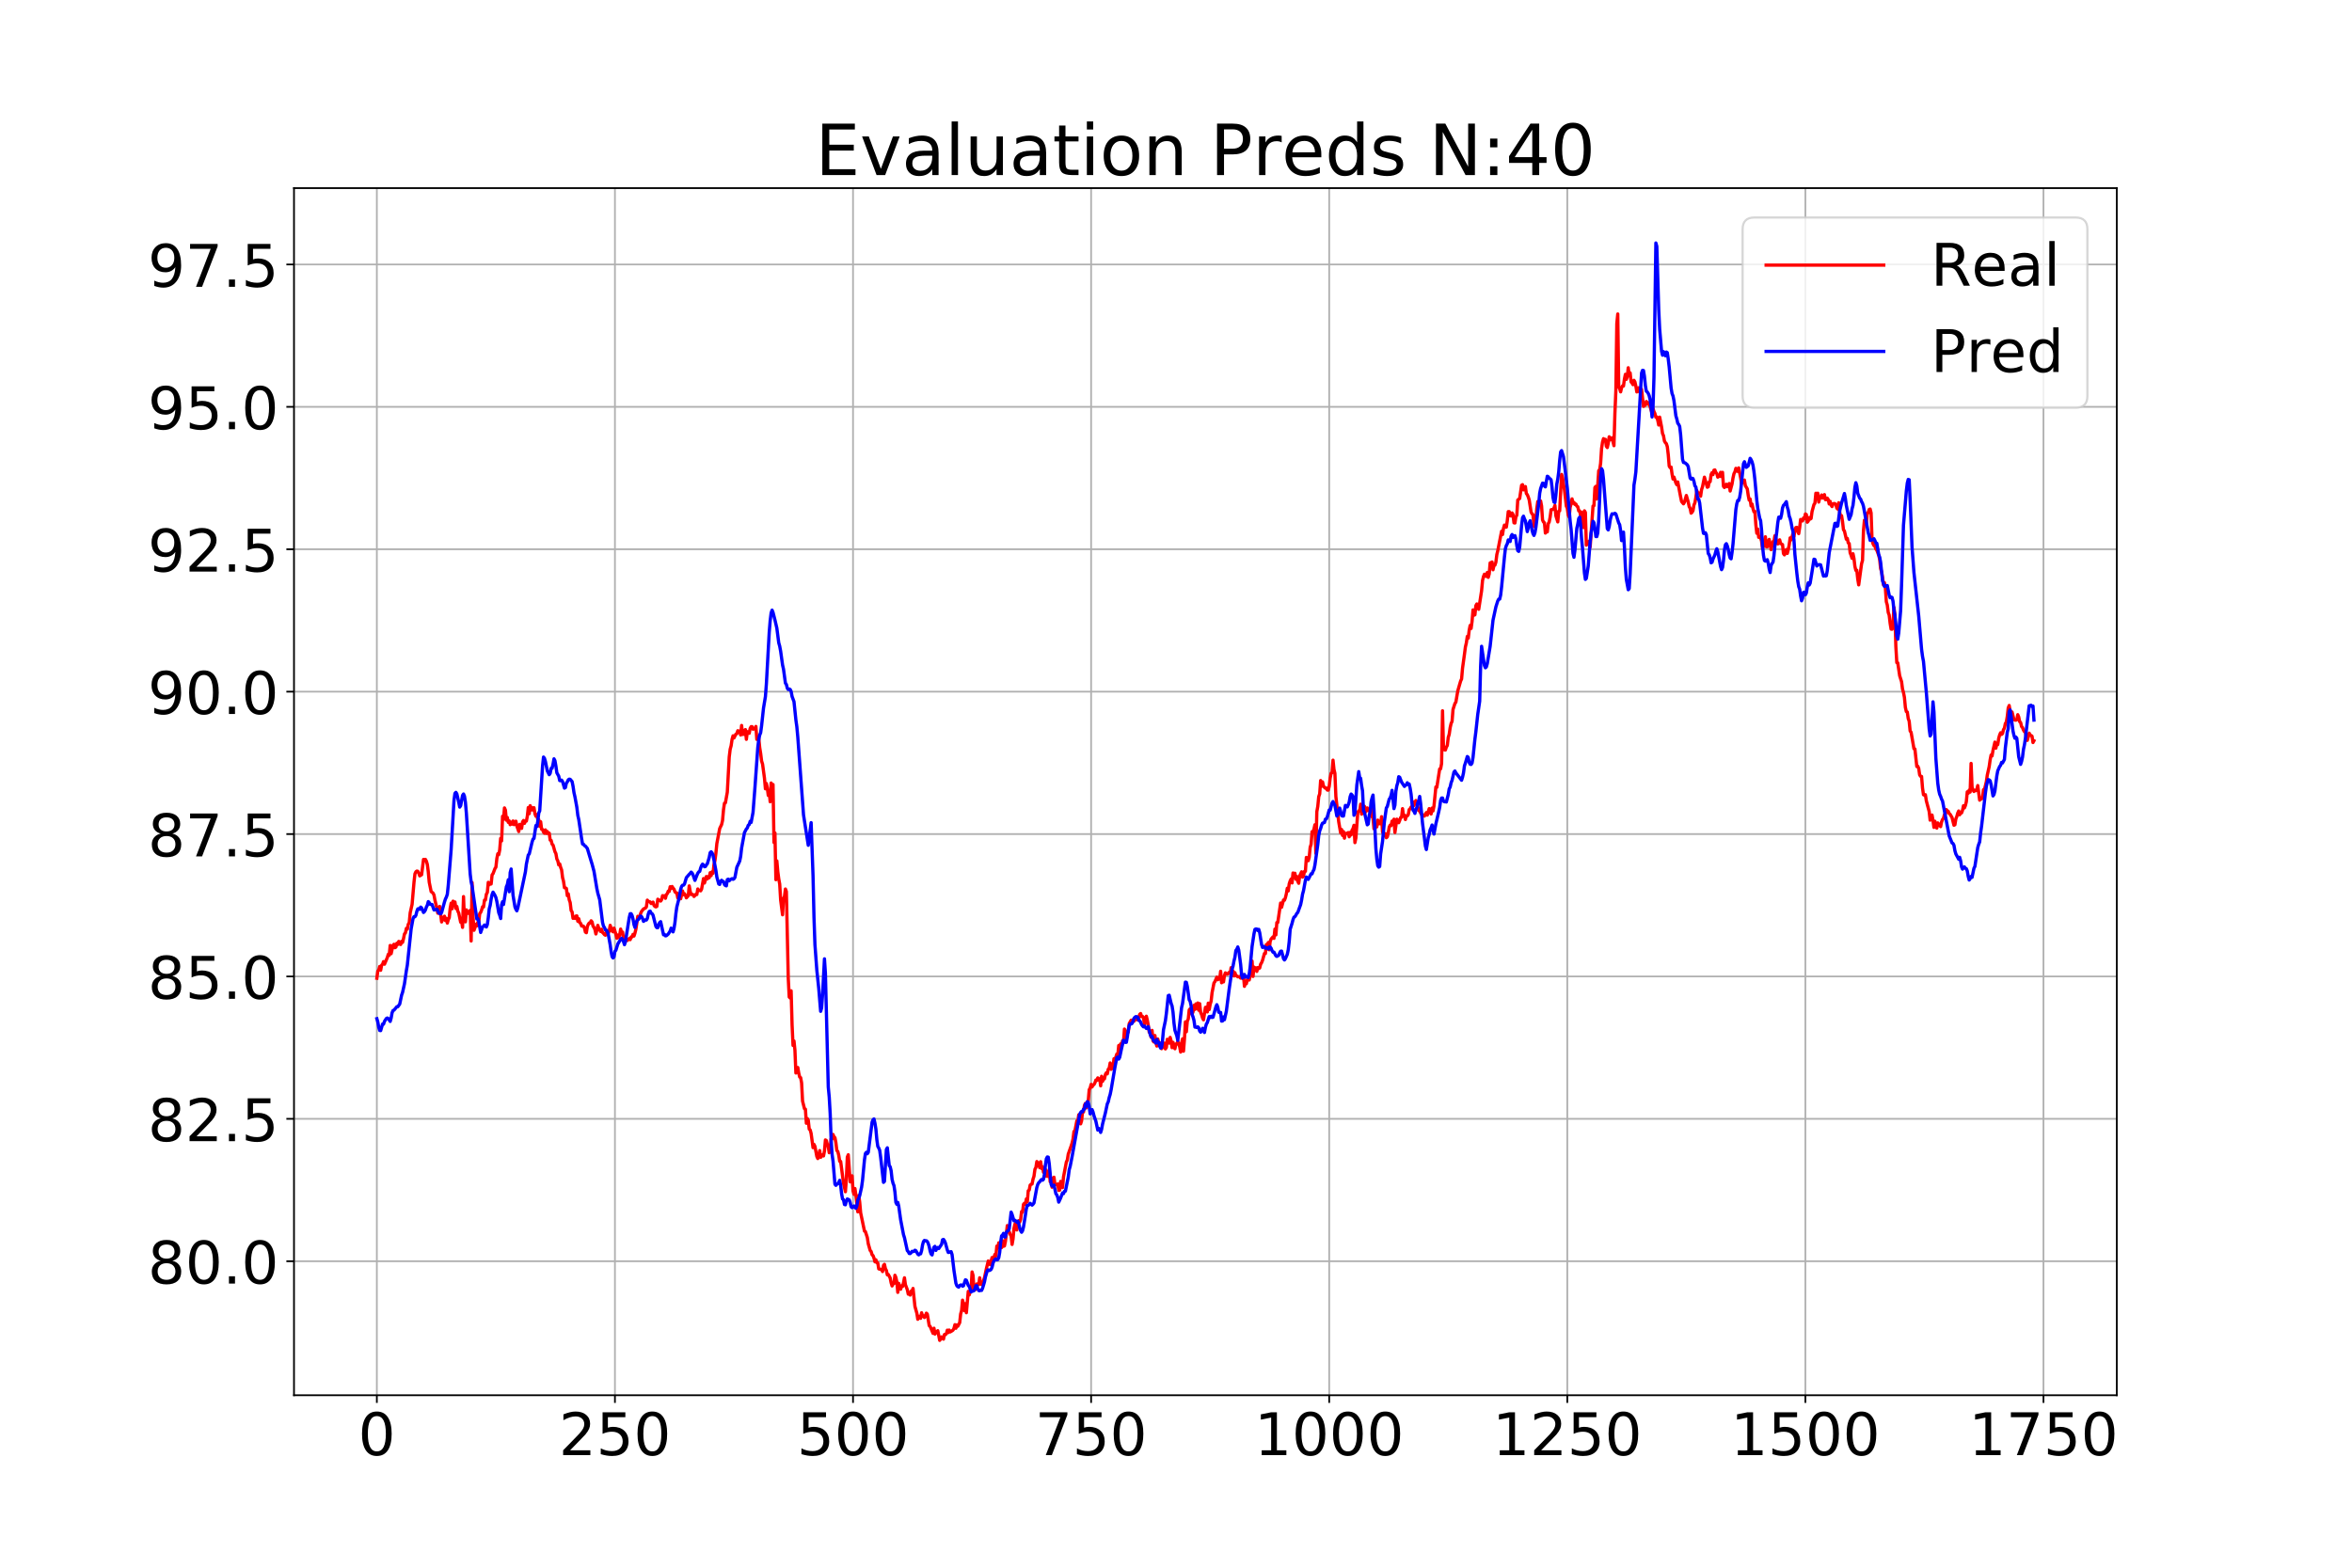 <?xml version="1.0" encoding="utf-8" standalone="no"?>
<!DOCTYPE svg PUBLIC "-//W3C//DTD SVG 1.1//EN"
  "http://www.w3.org/Graphics/SVG/1.1/DTD/svg11.dtd">
<!-- Created with matplotlib (https://matplotlib.org/) -->
<svg height="720pt" version="1.1" viewBox="0 0 1080 720" width="1080pt" xmlns="http://www.w3.org/2000/svg" xmlns:xlink="http://www.w3.org/1999/xlink">
 <defs>
  <style type="text/css">
*{stroke-linecap:butt;stroke-linejoin:round;}
  </style>
 </defs>
 <g id="figure_1">
  <g id="patch_1">
   <path d="M 0 720 
L 1080 720 
L 1080 0 
L 0 0 
z
" style="fill:#ffffff;"/>
  </g>
  <g id="axes_1">
   <g id="patch_2">
    <path d="M 135 640.8 
L 972 640.8 
L 972 86.4 
L 135 86.4 
z
" style="fill:#ffffff;"/>
   </g>
   <g id="matplotlib.axis_1">
    <g id="xtick_1">
     <g id="line2d_1">
      <path clip-path="url(#pb4b01dff02)" d="M 173.045 640.8 
L 173.045 86.4 
" style="fill:none;stroke:#b0b0b0;stroke-linecap:square;stroke-width:0.8;"/>
     </g>
     <g id="line2d_2">
      <defs>
       <path d="M 0 0 
L 0 3.5 
" id="m5daa6e7c05" style="stroke:#000000;stroke-width:0.8;"/>
      </defs>
      <g>
       <use style="stroke:#000000;stroke-width:0.8;" x="173.045" xlink:href="#m5daa6e7c05" y="640.8"/>
      </g>
     </g>
     <g id="text_1">
      <!-- 0 -->
      <defs>
       <path d="M 31.781 66.406 
Q 24.172 66.406 20.328 58.906 
Q 16.5 51.422 16.5 36.375 
Q 16.5 21.391 20.328 13.891 
Q 24.172 6.391 31.781 6.391 
Q 39.453 6.391 43.281 13.891 
Q 47.125 21.391 47.125 36.375 
Q 47.125 51.422 43.281 58.906 
Q 39.453 66.406 31.781 66.406 
z
M 31.781 74.219 
Q 44.047 74.219 50.516 64.516 
Q 56.984 54.828 56.984 36.375 
Q 56.984 17.969 50.516 8.266 
Q 44.047 -1.422 31.781 -1.422 
Q 19.531 -1.422 13.062 8.266 
Q 6.594 17.969 6.594 36.375 
Q 6.594 54.828 13.062 64.516 
Q 19.531 74.219 31.781 74.219 
z
" id="DejaVuSans-48"/>
      </defs>
      <g transform="translate(164.456 668.316)scale(0.27 -0.27)">
       <use xlink:href="#DejaVuSans-48"/>
      </g>
     </g>
    </g>
    <g id="xtick_2">
     <g id="line2d_3">
      <path clip-path="url(#pb4b01dff02)" d="M 282.371 640.8 
L 282.371 86.4 
" style="fill:none;stroke:#b0b0b0;stroke-linecap:square;stroke-width:0.8;"/>
     </g>
     <g id="line2d_4">
      <g>
       <use style="stroke:#000000;stroke-width:0.8;" x="282.371" xlink:href="#m5daa6e7c05" y="640.8"/>
      </g>
     </g>
     <g id="text_2">
      <!-- 250 -->
      <defs>
       <path d="M 19.188 8.297 
L 53.609 8.297 
L 53.609 0 
L 7.328 0 
L 7.328 8.297 
Q 12.938 14.109 22.625 23.891 
Q 32.328 33.688 34.812 36.531 
Q 39.547 41.844 41.422 45.531 
Q 43.312 49.219 43.312 52.781 
Q 43.312 58.594 39.234 62.25 
Q 35.156 65.922 28.609 65.922 
Q 23.969 65.922 18.812 64.312 
Q 13.672 62.703 7.812 59.422 
L 7.812 69.391 
Q 13.766 71.781 18.938 73 
Q 24.125 74.219 28.422 74.219 
Q 39.75 74.219 46.484 68.547 
Q 53.219 62.891 53.219 53.422 
Q 53.219 48.922 51.531 44.891 
Q 49.859 40.875 45.406 35.406 
Q 44.188 33.984 37.641 27.219 
Q 31.109 20.453 19.188 8.297 
z
" id="DejaVuSans-50"/>
       <path d="M 10.797 72.906 
L 49.516 72.906 
L 49.516 64.594 
L 19.828 64.594 
L 19.828 46.734 
Q 21.969 47.469 24.109 47.828 
Q 26.266 48.188 28.422 48.188 
Q 40.625 48.188 47.75 41.5 
Q 54.891 34.812 54.891 23.391 
Q 54.891 11.625 47.562 5.094 
Q 40.234 -1.422 26.906 -1.422 
Q 22.312 -1.422 17.547 -0.641 
Q 12.797 0.141 7.719 1.703 
L 7.719 11.625 
Q 12.109 9.234 16.797 8.062 
Q 21.484 6.891 26.703 6.891 
Q 35.156 6.891 40.078 11.328 
Q 45.016 15.766 45.016 23.391 
Q 45.016 31 40.078 35.438 
Q 35.156 39.891 26.703 39.891 
Q 22.75 39.891 18.812 39.016 
Q 14.891 38.141 10.797 36.281 
z
" id="DejaVuSans-53"/>
      </defs>
      <g transform="translate(256.603 668.316)scale(0.27 -0.27)">
       <use xlink:href="#DejaVuSans-50"/>
       <use x="63.623" xlink:href="#DejaVuSans-53"/>
       <use x="127.246" xlink:href="#DejaVuSans-48"/>
      </g>
     </g>
    </g>
    <g id="xtick_3">
     <g id="line2d_5">
      <path clip-path="url(#pb4b01dff02)" d="M 391.697 640.8 
L 391.697 86.4 
" style="fill:none;stroke:#b0b0b0;stroke-linecap:square;stroke-width:0.8;"/>
     </g>
     <g id="line2d_6">
      <g>
       <use style="stroke:#000000;stroke-width:0.8;" x="391.697" xlink:href="#m5daa6e7c05" y="640.8"/>
      </g>
     </g>
     <g id="text_3">
      <!-- 500 -->
      <g transform="translate(365.929 668.316)scale(0.27 -0.27)">
       <use xlink:href="#DejaVuSans-53"/>
       <use x="63.623" xlink:href="#DejaVuSans-48"/>
       <use x="127.246" xlink:href="#DejaVuSans-48"/>
      </g>
     </g>
    </g>
    <g id="xtick_4">
     <g id="line2d_7">
      <path clip-path="url(#pb4b01dff02)" d="M 501.024 640.8 
L 501.024 86.4 
" style="fill:none;stroke:#b0b0b0;stroke-linecap:square;stroke-width:0.8;"/>
     </g>
     <g id="line2d_8">
      <g>
       <use style="stroke:#000000;stroke-width:0.8;" x="501.024" xlink:href="#m5daa6e7c05" y="640.8"/>
      </g>
     </g>
     <g id="text_4">
      <!-- 750 -->
      <defs>
       <path d="M 8.203 72.906 
L 55.078 72.906 
L 55.078 68.703 
L 28.609 0 
L 18.312 0 
L 43.219 64.594 
L 8.203 64.594 
z
" id="DejaVuSans-55"/>
      </defs>
      <g transform="translate(475.255 668.316)scale(0.27 -0.27)">
       <use xlink:href="#DejaVuSans-55"/>
       <use x="63.623" xlink:href="#DejaVuSans-53"/>
       <use x="127.246" xlink:href="#DejaVuSans-48"/>
      </g>
     </g>
    </g>
    <g id="xtick_5">
     <g id="line2d_9">
      <path clip-path="url(#pb4b01dff02)" d="M 610.35 640.8 
L 610.35 86.4 
" style="fill:none;stroke:#b0b0b0;stroke-linecap:square;stroke-width:0.8;"/>
     </g>
     <g id="line2d_10">
      <g>
       <use style="stroke:#000000;stroke-width:0.8;" x="610.35" xlink:href="#m5daa6e7c05" y="640.8"/>
      </g>
     </g>
     <g id="text_5">
      <!-- 1000 -->
      <defs>
       <path d="M 12.406 8.297 
L 28.516 8.297 
L 28.516 63.922 
L 10.984 60.406 
L 10.984 69.391 
L 28.422 72.906 
L 38.281 72.906 
L 38.281 8.297 
L 54.391 8.297 
L 54.391 0 
L 12.406 0 
z
" id="DejaVuSans-49"/>
      </defs>
      <g transform="translate(575.992 668.316)scale(0.27 -0.27)">
       <use xlink:href="#DejaVuSans-49"/>
       <use x="63.623" xlink:href="#DejaVuSans-48"/>
       <use x="127.246" xlink:href="#DejaVuSans-48"/>
       <use x="190.869" xlink:href="#DejaVuSans-48"/>
      </g>
     </g>
    </g>
    <g id="xtick_6">
     <g id="line2d_11">
      <path clip-path="url(#pb4b01dff02)" d="M 719.676 640.8 
L 719.676 86.4 
" style="fill:none;stroke:#b0b0b0;stroke-linecap:square;stroke-width:0.8;"/>
     </g>
     <g id="line2d_12">
      <g>
       <use style="stroke:#000000;stroke-width:0.8;" x="719.676" xlink:href="#m5daa6e7c05" y="640.8"/>
      </g>
     </g>
     <g id="text_6">
      <!-- 1250 -->
      <g transform="translate(685.318 668.316)scale(0.27 -0.27)">
       <use xlink:href="#DejaVuSans-49"/>
       <use x="63.623" xlink:href="#DejaVuSans-50"/>
       <use x="127.246" xlink:href="#DejaVuSans-53"/>
       <use x="190.869" xlink:href="#DejaVuSans-48"/>
      </g>
     </g>
    </g>
    <g id="xtick_7">
     <g id="line2d_13">
      <path clip-path="url(#pb4b01dff02)" d="M 829.002 640.8 
L 829.002 86.4 
" style="fill:none;stroke:#b0b0b0;stroke-linecap:square;stroke-width:0.8;"/>
     </g>
     <g id="line2d_14">
      <g>
       <use style="stroke:#000000;stroke-width:0.8;" x="829.002" xlink:href="#m5daa6e7c05" y="640.8"/>
      </g>
     </g>
     <g id="text_7">
      <!-- 1500 -->
      <g transform="translate(794.644 668.316)scale(0.27 -0.27)">
       <use xlink:href="#DejaVuSans-49"/>
       <use x="63.623" xlink:href="#DejaVuSans-53"/>
       <use x="127.246" xlink:href="#DejaVuSans-48"/>
       <use x="190.869" xlink:href="#DejaVuSans-48"/>
      </g>
     </g>
    </g>
    <g id="xtick_8">
     <g id="line2d_15">
      <path clip-path="url(#pb4b01dff02)" d="M 938.328 640.8 
L 938.328 86.4 
" style="fill:none;stroke:#b0b0b0;stroke-linecap:square;stroke-width:0.8;"/>
     </g>
     <g id="line2d_16">
      <g>
       <use style="stroke:#000000;stroke-width:0.8;" x="938.328" xlink:href="#m5daa6e7c05" y="640.8"/>
      </g>
     </g>
     <g id="text_8">
      <!-- 1750 -->
      <g transform="translate(903.97 668.316)scale(0.27 -0.27)">
       <use xlink:href="#DejaVuSans-49"/>
       <use x="63.623" xlink:href="#DejaVuSans-55"/>
       <use x="127.246" xlink:href="#DejaVuSans-53"/>
       <use x="190.869" xlink:href="#DejaVuSans-48"/>
      </g>
     </g>
    </g>
   </g>
   <g id="matplotlib.axis_2">
    <g id="ytick_1">
     <g id="line2d_17">
      <path clip-path="url(#pb4b01dff02)" d="M 135 579.255 
L 972 579.255 
" style="fill:none;stroke:#b0b0b0;stroke-linecap:square;stroke-width:0.8;"/>
     </g>
     <g id="line2d_18">
      <defs>
       <path d="M 0 0 
L -3.5 0 
" id="ma4add3526c" style="stroke:#000000;stroke-width:0.8;"/>
      </defs>
      <g>
       <use style="stroke:#000000;stroke-width:0.8;" x="135" xlink:href="#ma4add3526c" y="579.255"/>
      </g>
     </g>
     <g id="text_9">
      <!-- 80.0 -->
      <defs>
       <path d="M 31.781 34.625 
Q 24.75 34.625 20.719 30.859 
Q 16.703 27.094 16.703 20.516 
Q 16.703 13.922 20.719 10.156 
Q 24.75 6.391 31.781 6.391 
Q 38.812 6.391 42.859 10.172 
Q 46.922 13.969 46.922 20.516 
Q 46.922 27.094 42.891 30.859 
Q 38.875 34.625 31.781 34.625 
z
M 21.922 38.812 
Q 15.578 40.375 12.031 44.719 
Q 8.5 49.078 8.5 55.328 
Q 8.5 64.062 14.719 69.141 
Q 20.953 74.219 31.781 74.219 
Q 42.672 74.219 48.875 69.141 
Q 55.078 64.062 55.078 55.328 
Q 55.078 49.078 51.531 44.719 
Q 48 40.375 41.703 38.812 
Q 48.828 37.156 52.797 32.312 
Q 56.781 27.484 56.781 20.516 
Q 56.781 9.906 50.312 4.234 
Q 43.844 -1.422 31.781 -1.422 
Q 19.734 -1.422 13.25 4.234 
Q 6.781 9.906 6.781 20.516 
Q 6.781 27.484 10.781 32.312 
Q 14.797 37.156 21.922 38.812 
z
M 18.312 54.391 
Q 18.312 48.734 21.844 45.562 
Q 25.391 42.391 31.781 42.391 
Q 38.141 42.391 41.719 45.562 
Q 45.312 48.734 45.312 54.391 
Q 45.312 60.062 41.719 63.234 
Q 38.141 66.406 31.781 66.406 
Q 25.391 66.406 21.844 63.234 
Q 18.312 60.062 18.312 54.391 
z
" id="DejaVuSans-56"/>
       <path d="M 10.688 12.406 
L 21 12.406 
L 21 0 
L 10.688 0 
z
" id="DejaVuSans-46"/>
      </defs>
      <g transform="translate(67.883 589.513)scale(0.27 -0.27)">
       <use xlink:href="#DejaVuSans-56"/>
       <use x="63.623" xlink:href="#DejaVuSans-48"/>
       <use x="127.246" xlink:href="#DejaVuSans-46"/>
       <use x="159.033" xlink:href="#DejaVuSans-48"/>
      </g>
     </g>
    </g>
    <g id="ytick_2">
     <g id="line2d_19">
      <path clip-path="url(#pb4b01dff02)" d="M 135 513.856 
L 972 513.856 
" style="fill:none;stroke:#b0b0b0;stroke-linecap:square;stroke-width:0.8;"/>
     </g>
     <g id="line2d_20">
      <g>
       <use style="stroke:#000000;stroke-width:0.8;" x="135" xlink:href="#ma4add3526c" y="513.856"/>
      </g>
     </g>
     <g id="text_10">
      <!-- 82.5 -->
      <g transform="translate(67.883 524.114)scale(0.27 -0.27)">
       <use xlink:href="#DejaVuSans-56"/>
       <use x="63.623" xlink:href="#DejaVuSans-50"/>
       <use x="127.246" xlink:href="#DejaVuSans-46"/>
       <use x="159.033" xlink:href="#DejaVuSans-53"/>
      </g>
     </g>
    </g>
    <g id="ytick_3">
     <g id="line2d_21">
      <path clip-path="url(#pb4b01dff02)" d="M 135 448.458 
L 972 448.458 
" style="fill:none;stroke:#b0b0b0;stroke-linecap:square;stroke-width:0.8;"/>
     </g>
     <g id="line2d_22">
      <g>
       <use style="stroke:#000000;stroke-width:0.8;" x="135" xlink:href="#ma4add3526c" y="448.458"/>
      </g>
     </g>
     <g id="text_11">
      <!-- 85.0 -->
      <g transform="translate(67.883 458.716)scale(0.27 -0.27)">
       <use xlink:href="#DejaVuSans-56"/>
       <use x="63.623" xlink:href="#DejaVuSans-53"/>
       <use x="127.246" xlink:href="#DejaVuSans-46"/>
       <use x="159.033" xlink:href="#DejaVuSans-48"/>
      </g>
     </g>
    </g>
    <g id="ytick_4">
     <g id="line2d_23">
      <path clip-path="url(#pb4b01dff02)" d="M 135 383.059 
L 972 383.059 
" style="fill:none;stroke:#b0b0b0;stroke-linecap:square;stroke-width:0.8;"/>
     </g>
     <g id="line2d_24">
      <g>
       <use style="stroke:#000000;stroke-width:0.8;" x="135" xlink:href="#ma4add3526c" y="383.059"/>
      </g>
     </g>
     <g id="text_12">
      <!-- 87.5 -->
      <g transform="translate(67.883 393.317)scale(0.27 -0.27)">
       <use xlink:href="#DejaVuSans-56"/>
       <use x="63.623" xlink:href="#DejaVuSans-55"/>
       <use x="127.246" xlink:href="#DejaVuSans-46"/>
       <use x="159.033" xlink:href="#DejaVuSans-53"/>
      </g>
     </g>
    </g>
    <g id="ytick_5">
     <g id="line2d_25">
      <path clip-path="url(#pb4b01dff02)" d="M 135 317.66 
L 972 317.66 
" style="fill:none;stroke:#b0b0b0;stroke-linecap:square;stroke-width:0.8;"/>
     </g>
     <g id="line2d_26">
      <g>
       <use style="stroke:#000000;stroke-width:0.8;" x="135" xlink:href="#ma4add3526c" y="317.66"/>
      </g>
     </g>
     <g id="text_13">
      <!-- 90.0 -->
      <defs>
       <path d="M 10.984 1.516 
L 10.984 10.5 
Q 14.703 8.734 18.5 7.812 
Q 22.312 6.891 25.984 6.891 
Q 35.75 6.891 40.891 13.453 
Q 46.047 20.016 46.781 33.406 
Q 43.953 29.203 39.594 26.953 
Q 35.25 24.703 29.984 24.703 
Q 19.047 24.703 12.672 31.312 
Q 6.297 37.938 6.297 49.422 
Q 6.297 60.641 12.938 67.422 
Q 19.578 74.219 30.609 74.219 
Q 43.266 74.219 49.922 64.516 
Q 56.594 54.828 56.594 36.375 
Q 56.594 19.141 48.406 8.859 
Q 40.234 -1.422 26.422 -1.422 
Q 22.703 -1.422 18.891 -0.688 
Q 15.094 0.047 10.984 1.516 
z
M 30.609 32.422 
Q 37.25 32.422 41.125 36.953 
Q 45.016 41.5 45.016 49.422 
Q 45.016 57.281 41.125 61.844 
Q 37.25 66.406 30.609 66.406 
Q 23.969 66.406 20.094 61.844 
Q 16.219 57.281 16.219 49.422 
Q 16.219 41.5 20.094 36.953 
Q 23.969 32.422 30.609 32.422 
z
" id="DejaVuSans-57"/>
      </defs>
      <g transform="translate(67.883 327.918)scale(0.27 -0.27)">
       <use xlink:href="#DejaVuSans-57"/>
       <use x="63.623" xlink:href="#DejaVuSans-48"/>
       <use x="127.246" xlink:href="#DejaVuSans-46"/>
       <use x="159.033" xlink:href="#DejaVuSans-48"/>
      </g>
     </g>
    </g>
    <g id="ytick_6">
     <g id="line2d_27">
      <path clip-path="url(#pb4b01dff02)" d="M 135 252.262 
L 972 252.262 
" style="fill:none;stroke:#b0b0b0;stroke-linecap:square;stroke-width:0.8;"/>
     </g>
     <g id="line2d_28">
      <g>
       <use style="stroke:#000000;stroke-width:0.8;" x="135" xlink:href="#ma4add3526c" y="252.262"/>
      </g>
     </g>
     <g id="text_14">
      <!-- 92.5 -->
      <g transform="translate(67.883 262.52)scale(0.27 -0.27)">
       <use xlink:href="#DejaVuSans-57"/>
       <use x="63.623" xlink:href="#DejaVuSans-50"/>
       <use x="127.246" xlink:href="#DejaVuSans-46"/>
       <use x="159.033" xlink:href="#DejaVuSans-53"/>
      </g>
     </g>
    </g>
    <g id="ytick_7">
     <g id="line2d_29">
      <path clip-path="url(#pb4b01dff02)" d="M 135 186.863 
L 972 186.863 
" style="fill:none;stroke:#b0b0b0;stroke-linecap:square;stroke-width:0.8;"/>
     </g>
     <g id="line2d_30">
      <g>
       <use style="stroke:#000000;stroke-width:0.8;" x="135" xlink:href="#ma4add3526c" y="186.863"/>
      </g>
     </g>
     <g id="text_15">
      <!-- 95.0 -->
      <g transform="translate(67.883 197.121)scale(0.27 -0.27)">
       <use xlink:href="#DejaVuSans-57"/>
       <use x="63.623" xlink:href="#DejaVuSans-53"/>
       <use x="127.246" xlink:href="#DejaVuSans-46"/>
       <use x="159.033" xlink:href="#DejaVuSans-48"/>
      </g>
     </g>
    </g>
    <g id="ytick_8">
     <g id="line2d_31">
      <path clip-path="url(#pb4b01dff02)" d="M 135 121.464 
L 972 121.464 
" style="fill:none;stroke:#b0b0b0;stroke-linecap:square;stroke-width:0.8;"/>
     </g>
     <g id="line2d_32">
      <g>
       <use style="stroke:#000000;stroke-width:0.8;" x="135" xlink:href="#ma4add3526c" y="121.464"/>
      </g>
     </g>
     <g id="text_16">
      <!-- 97.5 -->
      <g transform="translate(67.883 131.722)scale(0.27 -0.27)">
       <use xlink:href="#DejaVuSans-57"/>
       <use x="63.623" xlink:href="#DejaVuSans-55"/>
       <use x="127.246" xlink:href="#DejaVuSans-46"/>
       <use x="159.033" xlink:href="#DejaVuSans-53"/>
      </g>
     </g>
    </g>
   </g>
   <g id="line2d_33">
    <path clip-path="url(#pb4b01dff02)" d="M 173.045 449.274 
L 173.483 446.004 
L 173.92 445.447 
L 174.357 443.866 
L 174.795 445.622 
L 175.232 443.295 
L 175.669 442.873 
L 176.107 441.644 
L 176.544 442.836 
L 177.856 439.768 
L 178.293 438.292 
L 178.73 438.717 
L 179.168 434.232 
L 179.605 437.989 
L 180.48 434.122 
L 180.917 433.68 
L 181.354 435.254 
L 181.792 434.969 
L 182.229 433.198 
L 182.666 433.777 
L 183.103 432.369 
L 183.541 433.613 
L 183.978 433.777 
L 184.415 432.325 
L 184.853 432.815 
L 185.29 431.11 
L 185.727 428.912 
L 186.165 428.463 
L 186.602 426.376 
L 187.039 426.748 
L 187.476 424.508 
L 187.914 423.775 
L 188.351 419.256 
L 189.226 415.34 
L 190.1 405.18 
L 190.538 401.314 
L 190.975 400.388 
L 191.412 400.069 
L 191.85 400.153 
L 192.287 400.991 
L 192.724 402.267 
L 193.599 401.74 
L 194.473 394.708 
L 194.911 394.804 
L 195.348 394.694 
L 195.785 395.521 
L 196.223 397.033 
L 196.66 400.445 
L 197.097 405.183 
L 197.972 409.477 
L 198.846 410.175 
L 199.284 411.069 
L 199.721 413.45 
L 200.596 417.061 
L 201.033 419.408 
L 201.47 418.376 
L 201.908 416.308 
L 202.782 423.426 
L 203.219 422.32 
L 204.094 420.798 
L 204.531 422.803 
L 204.969 421.779 
L 205.406 423.94 
L 205.843 422.401 
L 206.281 421.47 
L 206.718 417.148 
L 207.155 414.789 
L 207.592 417.393 
L 208.03 413.886 
L 208.467 414.549 
L 208.904 414.258 
L 209.342 417.251 
L 209.779 416.328 
L 210.216 418.444 
L 210.654 419.362 
L 211.528 423.554 
L 211.966 422.975 
L 212.403 425.916 
L 212.84 411.787 
L 213.277 423.044 
L 213.715 423.375 
L 214.152 417.881 
L 214.589 419.023 
L 215.027 419.507 
L 215.464 418.645 
L 215.901 418.144 
L 216.339 432.17 
L 216.776 405.352 
L 217.213 421.097 
L 217.65 427.256 
L 218.088 426.107 
L 218.525 424.47 
L 218.962 425.221 
L 219.4 423.585 
L 219.837 423.403 
L 220.274 419.575 
L 220.712 419.065 
L 221.149 417.974 
L 221.586 416.447 
L 222.024 416.558 
L 222.461 413.415 
L 222.898 413.353 
L 223.335 410.693 
L 223.773 409.907 
L 224.21 405.238 
L 224.647 406.356 
L 225.085 405.922 
L 225.522 405.989 
L 225.959 401.814 
L 226.397 401.237 
L 227.271 398.929 
L 227.708 398.282 
L 228.146 394.301 
L 228.583 392.092 
L 229.02 392.504 
L 229.458 390.314 
L 229.895 385.041 
L 230.332 386.206 
L 230.77 374.888 
L 231.207 376.291 
L 231.644 371.063 
L 232.082 372.092 
L 232.519 376.703 
L 232.956 375.466 
L 233.393 377.678 
L 233.831 377.015 
L 234.268 378.758 
L 234.705 377.604 
L 235.143 378.513 
L 235.58 377.06 
L 236.017 378.725 
L 236.455 377.431 
L 236.892 377.162 
L 237.329 379.371 
L 238.204 381.898 
L 238.641 378.619 
L 239.078 380.168 
L 239.516 380.45 
L 239.953 377.525 
L 240.39 376.818 
L 240.828 378.143 
L 241.265 377.114 
L 241.702 377.095 
L 242.139 374.891 
L 242.577 370.892 
L 243.014 373.701 
L 243.451 370.044 
L 243.889 372.012 
L 244.326 370.912 
L 244.763 372.024 
L 245.201 370.964 
L 245.638 373.755 
L 246.075 374.871 
L 246.513 374.1 
L 246.95 376.42 
L 247.387 376.405 
L 247.824 379.533 
L 248.262 377.412 
L 248.699 380.859 
L 249.136 380.972 
L 249.574 382.148 
L 250.011 382.702 
L 250.448 381.156 
L 250.886 382.79 
L 251.323 381.903 
L 251.76 382.829 
L 252.197 382.634 
L 252.635 385.831 
L 253.072 385.969 
L 253.509 387.719 
L 253.947 388.083 
L 254.821 391.171 
L 255.259 392.025 
L 255.696 394.507 
L 256.133 395.372 
L 256.571 397.246 
L 257.008 396.776 
L 257.445 398.375 
L 257.882 399.54 
L 258.32 403.07 
L 258.757 404.731 
L 259.194 407.701 
L 259.632 407.785 
L 260.069 408.036 
L 260.506 411.367 
L 260.944 410.517 
L 261.381 413.253 
L 261.818 414.502 
L 262.255 418.175 
L 262.693 418.8 
L 263.13 421.764 
L 263.567 421.508 
L 264.005 421.811 
L 264.442 420.721 
L 264.879 420.647 
L 265.317 423.103 
L 265.754 421.946 
L 266.191 423.755 
L 266.629 424.051 
L 267.066 425.305 
L 267.503 425.264 
L 267.94 425.405 
L 268.378 426.205 
L 268.815 428.077 
L 269.252 428.363 
L 269.69 425.587 
L 270.127 424.537 
L 270.564 423.909 
L 271.002 423.924 
L 271.439 422.902 
L 271.876 423.447 
L 272.313 425.357 
L 272.751 425.938 
L 273.188 426.906 
L 273.625 428.946 
L 274.063 427.211 
L 274.5 424.987 
L 274.937 426.316 
L 275.812 427.826 
L 276.249 426.764 
L 276.687 428.273 
L 277.124 428.686 
L 277.561 429.256 
L 277.998 429.526 
L 278.436 427.93 
L 278.873 428.016 
L 279.31 428.635 
L 279.748 427.593 
L 280.185 424.985 
L 281.06 427.585 
L 281.497 427.946 
L 281.934 426.265 
L 282.809 429.065 
L 283.246 430.924 
L 283.683 429.426 
L 284.121 430.59 
L 284.558 429.403 
L 284.995 426.704 
L 285.433 428.44 
L 285.87 428.085 
L 286.307 431.015 
L 286.745 431.484 
L 287.182 431.605 
L 287.619 431.471 
L 288.056 431.937 
L 288.494 431.349 
L 288.931 431.05 
L 289.368 431.559 
L 289.806 430.327 
L 290.243 430.308 
L 290.68 429.136 
L 291.118 429.902 
L 291.555 428.559 
L 291.992 426.767 
L 292.867 420.823 
L 293.304 421.178 
L 293.741 421.375 
L 294.179 419.488 
L 294.616 418.545 
L 295.491 417.453 
L 296.365 417.058 
L 296.803 416.54 
L 297.24 413.416 
L 297.677 413.989 
L 298.552 414.239 
L 298.989 414.974 
L 299.864 414.325 
L 300.301 415.82 
L 300.738 416.328 
L 301.176 416.506 
L 301.613 416.283 
L 302.05 412.992 
L 302.487 413.39 
L 302.925 413.436 
L 303.362 413.836 
L 303.799 413.198 
L 304.237 411.349 
L 304.674 411.52 
L 305.111 411.379 
L 305.549 412.572 
L 305.986 410.877 
L 306.423 410.413 
L 306.861 409.256 
L 307.298 409.408 
L 307.735 407.257 
L 308.172 408.077 
L 308.61 407.154 
L 309.047 407.87 
L 309.484 408.363 
L 309.922 409.586 
L 310.359 410.011 
L 310.796 410.104 
L 311.234 412.441 
L 311.671 412.452 
L 312.108 412.072 
L 312.545 412.78 
L 313.42 409.191 
L 313.857 410.941 
L 314.295 410.453 
L 314.732 411.127 
L 315.169 412.347 
L 316.044 411.379 
L 316.481 406.872 
L 316.918 409.351 
L 317.356 410.834 
L 317.793 410.708 
L 318.23 410.892 
L 318.668 411.721 
L 319.105 411.29 
L 319.542 410.702 
L 319.98 410.838 
L 320.417 408.278 
L 320.854 409.025 
L 321.292 408.869 
L 321.729 409.135 
L 322.166 408.327 
L 323.041 403.498 
L 323.478 405.548 
L 324.353 402.562 
L 324.79 403.659 
L 325.227 402.599 
L 325.665 403.119 
L 326.102 400.804 
L 326.539 402.142 
L 326.976 400.394 
L 327.414 401.066 
L 327.851 397.109 
L 328.288 395.195 
L 328.726 391.898 
L 329.163 387.413 
L 330.475 380.527 
L 331.35 378.696 
L 331.787 376.783 
L 332.224 371.874 
L 332.661 368.921 
L 333.099 368.71 
L 333.973 363.81 
L 334.848 347.678 
L 335.285 344.115 
L 335.723 342.493 
L 336.16 339.514 
L 336.597 337.943 
L 337.034 338.932 
L 337.909 337.167 
L 338.346 336.979 
L 338.784 335.601 
L 339.221 336.277 
L 339.658 335.71 
L 340.096 337.566 
L 340.533 333.184 
L 340.97 337.32 
L 341.408 335.456 
L 341.845 337.315 
L 342.282 335.091 
L 342.719 339.55 
L 343.157 336.043 
L 343.594 336.187 
L 344.031 336.767 
L 344.469 334.541 
L 344.906 333.749 
L 345.343 333.746 
L 345.781 334.913 
L 346.218 334.692 
L 346.655 334.847 
L 347.092 333.639 
L 347.53 339.592 
L 347.967 338.501 
L 348.404 338.956 
L 348.842 343.321 
L 349.279 346.044 
L 349.716 349.531 
L 350.154 350.927 
L 351.028 357.401 
L 351.466 362.273 
L 351.903 359.843 
L 352.34 361.872 
L 352.777 365.315 
L 353.215 363.532 
L 353.652 368.229 
L 354.089 359.622 
L 354.527 362.359 
L 354.964 360.311 
L 355.401 386.927 
L 355.839 382.56 
L 356.276 404.021 
L 356.713 395.379 
L 357.15 400.306 
L 357.588 403.625 
L 358.025 406.025 
L 358.462 413.347 
L 359.337 420.14 
L 359.774 412.591 
L 360.212 411.759 
L 360.649 408.311 
L 361.086 409.461 
L 361.961 449.32 
L 362.398 457.907 
L 362.835 458.362 
L 363.273 455.061 
L 363.71 470.69 
L 364.147 480.146 
L 364.585 478.086 
L 365.022 482.354 
L 365.459 492.796 
L 366.334 490.276 
L 366.771 492.855 
L 367.208 494.657 
L 367.646 494.935 
L 368.083 497.354 
L 368.52 505.68 
L 369.395 509.182 
L 369.832 509.422 
L 370.27 515.88 
L 370.707 513.734 
L 371.144 514.494 
L 371.582 518.574 
L 372.019 518.93 
L 372.456 520.593 
L 373.331 527.083 
L 373.768 525.589 
L 374.205 526.504 
L 375.08 531.138 
L 375.517 532.093 
L 375.955 530.792 
L 376.392 528.434 
L 376.829 531.549 
L 377.704 530.367 
L 378.141 530.892 
L 378.578 528.648 
L 379.016 523.548 
L 379.453 523.826 
L 379.89 525.538 
L 380.328 526.733 
L 380.765 529.414 
L 381.202 527.179 
L 381.639 522.994 
L 382.077 523.133 
L 382.514 521.032 
L 382.951 522.093 
L 383.389 522.491 
L 383.826 524.774 
L 384.263 528.398 
L 384.701 528.829 
L 385.138 530.568 
L 385.575 533.362 
L 386.013 533.415 
L 387.324 543.387 
L 388.199 547.331 
L 388.636 541.579 
L 389.074 531.429 
L 389.511 530.356 
L 390.386 542.789 
L 390.823 542.736 
L 391.26 540.016 
L 391.697 546.936 
L 392.135 548.532 
L 392.572 545.867 
L 393.009 548.852 
L 393.884 556.573 
L 394.321 549.095 
L 394.759 552.092 
L 395.196 557.028 
L 396.945 565.398 
L 397.382 565.647 
L 398.257 568.356 
L 398.694 571.222 
L 399.569 574.307 
L 400.006 574.771 
L 400.444 576.289 
L 400.881 576.648 
L 401.318 577.818 
L 401.755 579.512 
L 402.193 578.604 
L 402.63 579.945 
L 403.067 580.019 
L 403.505 582.751 
L 404.379 583.007 
L 404.817 582.951 
L 405.254 583.991 
L 405.691 581.148 
L 406.129 580.679 
L 406.566 582.697 
L 407.003 583.472 
L 407.44 585.484 
L 407.878 585.323 
L 408.752 586.927 
L 409.19 589.129 
L 409.627 590.605 
L 410.064 589.61 
L 410.502 589.518 
L 410.939 585.698 
L 411.376 586.718 
L 411.813 588.723 
L 412.251 593.544 
L 412.688 589.411 
L 413.563 592.109 
L 414 590.561 
L 414.437 590.849 
L 414.875 589.111 
L 415.312 586.867 
L 415.749 590.026 
L 416.624 592.314 
L 417.061 594.369 
L 417.498 594.259 
L 417.936 594.789 
L 418.373 592.99 
L 418.81 592.952 
L 419.248 591.758 
L 420.122 599.991 
L 420.997 603.106 
L 421.434 605.903 
L 421.871 604.515 
L 422.309 605.106 
L 422.746 605.468 
L 423.183 602.926 
L 423.621 604.505 
L 424.058 604.305 
L 424.495 605.094 
L 424.933 604.337 
L 425.37 603.105 
L 425.807 603.521 
L 426.682 608.833 
L 427.119 609.193 
L 428.431 612.373 
L 428.868 610.023 
L 429.306 612.688 
L 429.743 611.953 
L 430.618 611.158 
L 431.492 615.6 
L 431.929 614.996 
L 432.367 613.997 
L 433.241 615.031 
L 433.679 612.906 
L 434.116 612.975 
L 434.553 612.536 
L 434.991 610.915 
L 435.428 612.008 
L 435.865 610.868 
L 436.303 611.728 
L 437.177 611.204 
L 437.614 610.876 
L 438.052 610.052 
L 438.489 608.394 
L 438.926 610.045 
L 439.364 608.495 
L 439.801 609.121 
L 440.676 607.453 
L 441.113 603.475 
L 441.55 601.904 
L 441.987 597.131 
L 442.425 598.854 
L 442.862 601.95 
L 443.299 598.759 
L 443.737 602.899 
L 444.611 593.097 
L 445.049 594.736 
L 445.923 591.726 
L 446.361 584.183 
L 446.798 585.74 
L 447.235 592.267 
L 447.672 592.382 
L 448.11 592.122 
L 448.547 589.676 
L 448.984 589.963 
L 449.422 590.009 
L 449.859 586.854 
L 450.296 589.691 
L 450.734 589.94 
L 451.171 589.602 
L 452.045 586.85 
L 452.92 582.711 
L 453.795 579.133 
L 454.669 580.846 
L 455.544 577.545 
L 455.981 578.195 
L 456.418 577.436 
L 456.856 576.117 
L 457.293 576.905 
L 457.73 572.305 
L 458.168 573.193 
L 458.605 570.791 
L 459.042 572.574 
L 459.48 571.69 
L 459.917 572.988 
L 460.354 569.817 
L 460.792 572.389 
L 461.229 572.223 
L 461.666 570.171 
L 462.541 562.882 
L 462.978 565.271 
L 463.415 565.676 
L 463.853 566.931 
L 464.29 567.647 
L 464.727 571.539 
L 465.165 569.035 
L 465.602 564.211 
L 466.039 562.2 
L 466.476 561.502 
L 466.914 564.881 
L 467.351 561.484 
L 467.788 560.628 
L 468.226 561.245 
L 468.663 560.041 
L 469.1 556.436 
L 469.538 556.703 
L 469.975 553.095 
L 470.412 552.629 
L 470.85 553.142 
L 471.287 550.64 
L 471.724 552.009 
L 472.161 546.885 
L 472.599 546.555 
L 473.036 544.291 
L 473.473 543.942 
L 473.911 543.777 
L 474.348 541.562 
L 474.785 540.212 
L 475.223 537 
L 475.66 536.22 
L 476.097 533.472 
L 476.534 535.346 
L 476.972 534.061 
L 477.409 536.288 
L 477.846 533.54 
L 478.284 536.666 
L 478.721 535.891 
L 479.158 538.396 
L 479.596 538.541 
L 480.033 537.104 
L 480.47 540.242 
L 480.908 538.006 
L 481.345 540.336 
L 481.782 537.114 
L 482.219 542.713 
L 482.657 542.114 
L 483.094 545.264 
L 483.531 541.002 
L 483.969 540.676 
L 484.406 543.863 
L 484.843 544.109 
L 485.281 544.114 
L 485.718 543.751 
L 486.155 546.723 
L 486.592 546.601 
L 487.03 542.601 
L 487.467 542.841 
L 487.904 545.426 
L 488.342 540.525 
L 489.654 533.683 
L 490.091 532.776 
L 490.528 530.059 
L 491.84 526.349 
L 492.277 524.964 
L 492.715 523.111 
L 493.152 519.641 
L 493.589 519.416 
L 494.464 514.777 
L 494.901 515.198 
L 495.339 511.998 
L 495.776 515.793 
L 496.213 516.15 
L 496.65 514.777 
L 497.088 510.398 
L 497.525 510.695 
L 497.962 507.667 
L 498.4 506.747 
L 498.837 508.81 
L 499.274 506.207 
L 499.712 505.593 
L 500.149 500.461 
L 500.586 499.716 
L 501.024 498.03 
L 501.461 499.195 
L 501.898 498.346 
L 502.335 498.12 
L 502.773 497.301 
L 503.21 496.027 
L 503.647 496.195 
L 504.085 495.047 
L 504.522 496.044 
L 504.959 495.434 
L 505.397 498.699 
L 505.834 494.302 
L 506.271 496.651 
L 506.708 495.548 
L 507.146 495.496 
L 507.583 493.442 
L 508.02 492.691 
L 508.458 493.188 
L 508.895 491.028 
L 509.332 490.621 
L 509.77 488.181 
L 510.207 491.11 
L 510.644 490.74 
L 511.082 490.143 
L 511.519 486.242 
L 511.956 486.815 
L 512.831 484.079 
L 513.268 484.668 
L 513.705 480.181 
L 514.143 482.721 
L 514.58 479.418 
L 515.017 480.316 
L 515.455 478.005 
L 515.892 478.544 
L 516.329 472.623 
L 516.766 473.664 
L 517.204 476.938 
L 517.641 473.985 
L 518.078 474.048 
L 518.516 470.116 
L 519.39 468.559 
L 519.828 469.224 
L 520.265 468.38 
L 520.702 469.009 
L 521.139 468.362 
L 521.577 468.185 
L 522.014 468.325 
L 522.451 467.121 
L 522.889 467.634 
L 523.326 465.866 
L 523.763 465.494 
L 524.201 466.894 
L 524.638 466.816 
L 525.075 467.324 
L 525.513 470.633 
L 525.95 467.887 
L 526.387 466.723 
L 526.824 468.484 
L 527.262 470.881 
L 527.699 474.065 
L 528.136 474.284 
L 528.574 476.384 
L 529.011 473.238 
L 529.448 478.081 
L 529.886 478.584 
L 530.323 475.584 
L 530.76 478.726 
L 531.197 480.431 
L 531.635 477.188 
L 532.072 479.075 
L 532.509 479.2 
L 532.947 479.011 
L 533.384 481.634 
L 533.821 481.016 
L 534.259 479.558 
L 534.696 479.072 
L 535.133 481.737 
L 535.571 481.096 
L 536.008 477.315 
L 536.445 477.602 
L 536.882 479.076 
L 537.32 476.458 
L 537.757 478.044 
L 538.194 481.162 
L 538.632 478.733 
L 539.069 480.485 
L 539.506 481.662 
L 539.944 479.484 
L 540.381 479.519 
L 540.818 478.313 
L 541.255 479.352 
L 541.693 480.797 
L 542.13 483.173 
L 542.567 479.03 
L 543.005 477.113 
L 543.442 482.782 
L 543.879 477.228 
L 544.317 469.333 
L 544.754 473.858 
L 545.191 468.991 
L 545.629 468.015 
L 546.066 463.8 
L 546.503 463.32 
L 546.94 463.755 
L 547.378 465.722 
L 547.815 464.682 
L 548.252 461.724 
L 548.69 463.598 
L 549.127 461.073 
L 549.564 463.221 
L 550.002 460.652 
L 550.439 463.981 
L 550.876 460.96 
L 551.313 464.988 
L 551.751 465.977 
L 552.188 467.534 
L 552.625 468.374 
L 553.5 462.664 
L 553.937 462.56 
L 554.375 464.762 
L 554.812 460.726 
L 555.249 463.67 
L 555.687 461.252 
L 556.124 459.794 
L 556.561 455.91 
L 557.436 451.451 
L 557.873 450.837 
L 558.748 448.776 
L 559.185 449.963 
L 559.622 448.992 
L 560.06 449.697 
L 560.497 446.08 
L 560.934 451.353 
L 561.371 450.835 
L 561.809 450.962 
L 562.246 448.041 
L 562.683 446.809 
L 563.121 447.235 
L 563.558 447.409 
L 564.433 446.578 
L 564.87 447.201 
L 565.307 444.421 
L 565.745 447.435 
L 566.182 445.968 
L 566.619 448.235 
L 567.056 446.729 
L 567.494 448.09 
L 567.931 448.217 
L 568.368 448.624 
L 568.806 448.556 
L 569.243 448.71 
L 569.68 449.226 
L 570.118 447.125 
L 570.555 449.396 
L 570.992 448.133 
L 571.429 452.998 
L 571.867 451.095 
L 572.304 451.802 
L 572.741 449.977 
L 573.179 449.868 
L 573.616 450.1 
L 574.053 448.242 
L 574.928 441.391 
L 575.365 448.442 
L 575.803 444.156 
L 576.24 445.418 
L 576.677 444.489 
L 577.114 446.137 
L 577.552 444.385 
L 577.989 444.853 
L 578.426 444.564 
L 578.864 442.828 
L 579.301 442.155 
L 579.738 441.047 
L 580.613 437.898 
L 581.05 437.945 
L 581.487 433.819 
L 581.925 434.224 
L 582.362 432.89 
L 582.799 436.206 
L 583.237 432.4 
L 583.674 431.274 
L 584.549 430.276 
L 584.986 430.959 
L 585.423 426.701 
L 585.861 429.377 
L 586.298 423.719 
L 586.735 423.681 
L 588.047 414.73 
L 588.484 416.69 
L 589.359 413.346 
L 589.796 413.449 
L 590.234 412.301 
L 590.671 410.496 
L 591.108 407.945 
L 591.545 409.178 
L 591.983 405.932 
L 592.42 404.583 
L 592.857 403.716 
L 593.295 405.507 
L 593.732 400.944 
L 594.169 401.616 
L 594.607 401.07 
L 595.044 403.814 
L 595.481 402.555 
L 595.918 404.756 
L 596.356 405.666 
L 596.793 402.284 
L 597.668 400.397 
L 598.105 402.837 
L 598.542 402.418 
L 598.98 400.232 
L 599.417 400.169 
L 599.854 393.792 
L 600.292 393.963 
L 600.729 395.305 
L 601.166 393.721 
L 601.603 389.18 
L 602.041 387.757 
L 602.478 381.99 
L 602.915 382.06 
L 603.353 380.778 
L 603.79 378.789 
L 604.227 391.92 
L 604.665 372.787 
L 605.102 370.373 
L 605.539 365.902 
L 605.976 364.628 
L 606.414 358.488 
L 606.851 361.133 
L 607.288 359.111 
L 607.726 361.004 
L 608.163 361.627 
L 608.6 362.025 
L 609.038 361.882 
L 609.475 362.842 
L 609.912 362.886 
L 610.35 361.18 
L 610.787 357.34 
L 611.224 355.138 
L 611.661 354.908 
L 612.099 349.122 
L 612.536 353.333 
L 612.973 355.198 
L 613.411 365.838 
L 614.285 373.637 
L 614.723 377.478 
L 615.597 382.525 
L 616.034 380.961 
L 616.472 383.687 
L 616.909 381.932 
L 617.346 384.953 
L 617.784 382.763 
L 618.221 382.864 
L 619.096 382.38 
L 619.533 384.315 
L 619.97 382.295 
L 620.408 383.471 
L 620.845 381.253 
L 621.282 380.579 
L 621.719 379.044 
L 622.157 386.994 
L 622.594 384.836 
L 623.469 373.107 
L 623.906 372.421 
L 624.343 372.468 
L 624.781 369.345 
L 625.218 373.919 
L 625.655 371.62 
L 626.092 373.441 
L 626.53 370.315 
L 626.967 372.944 
L 627.404 371.2 
L 627.842 371.052 
L 628.279 372.38 
L 628.716 371.736 
L 629.154 371.899 
L 629.591 371.259 
L 630.028 375.036 
L 630.466 375.746 
L 630.903 380.619 
L 631.34 380.752 
L 631.777 379.56 
L 632.215 379.742 
L 632.652 376.659 
L 633.089 378.375 
L 633.527 377.946 
L 633.964 378.378 
L 634.401 375.083 
L 634.839 382.125 
L 635.276 382.883 
L 635.713 383.864 
L 636.15 382.868 
L 636.588 384.735 
L 637.025 384.362 
L 637.462 382.546 
L 637.9 379.851 
L 638.337 378.98 
L 638.774 379.192 
L 639.212 377.104 
L 639.649 378.3 
L 640.086 376.242 
L 640.524 382.353 
L 641.398 376.229 
L 641.835 376.661 
L 642.273 377.846 
L 642.71 376.832 
L 643.147 375.47 
L 643.585 375.357 
L 644.022 371.396 
L 644.459 374.661 
L 644.897 374.402 
L 645.334 376.392 
L 645.771 374.684 
L 646.208 374.747 
L 646.646 374.156 
L 647.083 371.824 
L 647.52 371.466 
L 647.958 370.63 
L 648.395 371.008 
L 648.832 368.306 
L 649.27 369.945 
L 649.707 368.502 
L 650.144 367.665 
L 650.582 368.689 
L 651.456 372.311 
L 651.893 371.952 
L 652.331 373.468 
L 652.768 373.96 
L 653.205 375.012 
L 653.643 374.284 
L 654.08 374.794 
L 654.955 373.197 
L 655.392 374.361 
L 656.266 371.389 
L 656.704 373.193 
L 657.141 373.838 
L 657.578 371.132 
L 658.016 372.44 
L 658.453 370.238 
L 659.328 361.429 
L 659.765 361.603 
L 661.077 353.156 
L 661.514 353.095 
L 661.951 350.668 
L 662.389 326.454 
L 662.826 343.926 
L 663.263 344.382 
L 663.701 344.465 
L 664.138 343.131 
L 664.575 342.376 
L 665.013 338.68 
L 665.45 337.246 
L 665.887 334.205 
L 666.324 332.269 
L 666.762 331.324 
L 667.199 325.856 
L 668.074 323.117 
L 668.511 322.486 
L 669.386 317.317 
L 670.697 312.78 
L 671.135 311.846 
L 671.572 306.894 
L 672.447 300.544 
L 672.884 297.161 
L 673.321 295.283 
L 673.759 292.292 
L 674.196 293.081 
L 674.633 289.421 
L 675.071 287.252 
L 675.508 288.629 
L 675.945 285.4 
L 676.382 280.125 
L 676.82 282.545 
L 677.257 282.367 
L 677.694 278.174 
L 678.132 277.383 
L 679.006 279.833 
L 680.318 271.342 
L 680.755 266.632 
L 681.193 264.787 
L 681.63 263.716 
L 682.067 264.632 
L 682.505 264.72 
L 682.942 262.917 
L 683.379 265.158 
L 683.817 263.598 
L 684.254 258.518 
L 684.691 258.389 
L 685.129 258.11 
L 685.566 261.686 
L 686.003 259.7 
L 686.44 259.557 
L 686.878 258.211 
L 687.315 254.704 
L 687.752 252.952 
L 689.502 243.983 
L 689.939 245.494 
L 690.376 242.678 
L 690.813 241.161 
L 691.251 242.077 
L 691.688 242.091 
L 692.125 239.147 
L 692.563 234.978 
L 693 234.975 
L 693.437 236.858 
L 693.875 236.983 
L 694.312 235.587 
L 694.749 236.319 
L 695.187 240.102 
L 695.624 240.204 
L 696.061 237.458 
L 696.498 236.6 
L 696.936 229.648 
L 697.81 228.949 
L 698.685 222.883 
L 699.122 222.596 
L 699.56 224.987 
L 699.997 224.747 
L 700.434 223.463 
L 700.871 226.669 
L 701.309 227.192 
L 701.746 228.241 
L 702.183 229.59 
L 703.058 235.211 
L 703.495 235.987 
L 703.933 236.415 
L 704.37 241.705 
L 704.807 241.962 
L 705.245 238.748 
L 705.682 233.455 
L 706.119 230.353 
L 706.994 231.415 
L 707.431 230.085 
L 707.868 232.392 
L 708.306 238.781 
L 708.743 239.755 
L 709.18 240.115 
L 709.618 244.826 
L 710.055 244.307 
L 710.492 244.262 
L 710.929 240.478 
L 711.367 239.743 
L 711.804 237.442 
L 712.241 234.101 
L 713.116 233.933 
L 713.553 233.391 
L 713.991 232.112 
L 714.428 236.884 
L 715.303 239.694 
L 715.74 234.755 
L 716.177 234.6 
L 717.052 217.887 
L 717.489 219.247 
L 718.364 225.013 
L 719.238 232.462 
L 719.676 233.392 
L 720.113 236.627 
L 720.55 237.464 
L 720.987 232.99 
L 721.425 231.421 
L 721.862 229.118 
L 722.299 231.141 
L 722.737 230.743 
L 723.174 231.672 
L 723.611 231.496 
L 724.049 232.46 
L 724.486 232.727 
L 724.923 234.628 
L 725.361 234.675 
L 725.798 236.851 
L 726.235 235.275 
L 726.672 239.944 
L 727.11 242.307 
L 727.547 234.612 
L 727.984 235.343 
L 728.422 250.374 
L 728.859 249.839 
L 729.296 249.521 
L 729.734 248.561 
L 730.171 251.231 
L 731.483 232.431 
L 731.92 232.211 
L 732.357 223.874 
L 732.795 223.379 
L 733.232 229.172 
L 734.107 216.168 
L 734.544 215.717 
L 734.981 212.765 
L 735.418 206.019 
L 735.856 203.031 
L 736.293 201.46 
L 736.73 202.477 
L 737.168 201.78 
L 737.605 204.957 
L 738.042 205.552 
L 738.48 203.609 
L 738.917 200.605 
L 739.354 202.009 
L 740.229 201.065 
L 741.103 204.692 
L 741.541 189.721 
L 741.978 179.405 
L 742.415 148.64 
L 742.853 144.205 
L 743.29 177.708 
L 743.727 178.489 
L 744.165 179.971 
L 744.602 178.063 
L 745.039 177.236 
L 745.476 177.284 
L 745.914 174.064 
L 746.351 171.917 
L 746.788 174.213 
L 747.226 173.035 
L 747.663 168.904 
L 748.1 172.271 
L 748.538 171.257 
L 748.975 175.434 
L 749.412 175.907 
L 749.85 176.673 
L 750.287 174.67 
L 750.724 175.404 
L 751.161 177.343 
L 751.599 179.997 
L 752.036 179.328 
L 752.473 178.089 
L 752.911 180.099 
L 753.348 178.512 
L 753.785 178.86 
L 754.66 186.629 
L 755.097 186.395 
L 755.534 185.866 
L 755.972 184.4 
L 756.409 185.571 
L 756.846 184.924 
L 757.284 185.592 
L 757.721 186.809 
L 758.596 189.705 
L 759.033 187.685 
L 759.47 188.987 
L 759.908 189.905 
L 760.345 191.643 
L 760.782 191.512 
L 761.219 193.054 
L 761.657 195.196 
L 762.094 191.578 
L 762.969 196.112 
L 763.406 199.091 
L 763.843 200.106 
L 764.281 202.536 
L 764.718 203.31 
L 765.155 203.753 
L 765.592 205.116 
L 766.03 208.774 
L 766.467 214.065 
L 766.904 214.782 
L 767.342 214.521 
L 767.779 217.707 
L 768.216 220.003 
L 768.654 219.135 
L 769.528 221.794 
L 769.966 222.615 
L 770.403 221.365 
L 771.715 228.225 
L 772.152 230.326 
L 773.027 231.391 
L 773.464 230.655 
L 774.339 227.567 
L 775.213 230.587 
L 775.65 232.677 
L 776.088 233.463 
L 776.525 235.674 
L 776.962 235.272 
L 777.4 234.507 
L 777.837 231.934 
L 778.274 230.934 
L 778.712 228.472 
L 779.149 225.308 
L 779.586 226.456 
L 780.024 226.366 
L 780.461 226.699 
L 780.898 227.892 
L 781.335 224.859 
L 781.773 223.536 
L 782.647 219.152 
L 783.522 222.256 
L 783.959 223.78 
L 784.397 223.568 
L 784.834 221.329 
L 785.271 221.204 
L 785.708 217.948 
L 786.146 217.087 
L 786.583 217.97 
L 787.02 215.959 
L 787.458 215.837 
L 787.895 217.003 
L 788.332 217.444 
L 788.77 219.138 
L 789.207 218.566 
L 789.644 218.807 
L 790.082 216.928 
L 790.519 218.886 
L 790.956 216.94 
L 791.393 223.391 
L 791.831 223.902 
L 792.268 223.281 
L 792.705 222.411 
L 793.143 223.549 
L 794.017 222.082 
L 794.455 225.516 
L 795.329 222.252 
L 795.766 219.513 
L 796.204 217.559 
L 796.641 216.725 
L 797.078 215.101 
L 797.516 216.109 
L 797.953 216.5 
L 798.39 214.895 
L 799.265 219.402 
L 799.702 222.105 
L 801.014 220.47 
L 801.451 223.082 
L 802.326 224.534 
L 802.763 227.527 
L 803.201 229.717 
L 803.638 229.204 
L 804.075 232.357 
L 804.513 231.508 
L 804.95 233.616 
L 805.387 235.058 
L 805.824 234.868 
L 806.262 241.046 
L 806.699 244.924 
L 807.136 243.013 
L 807.574 246.778 
L 808.011 246.515 
L 808.448 247.006 
L 808.886 248.505 
L 809.323 251.932 
L 809.76 250.667 
L 810.635 246.532 
L 811.072 251.102 
L 811.509 251.145 
L 811.947 248.729 
L 812.384 247.731 
L 813.259 252.441 
L 814.133 248.737 
L 814.571 248.678 
L 815.008 246.053 
L 815.445 247.147 
L 815.882 248.759 
L 816.32 249.818 
L 816.757 249.593 
L 817.194 247.925 
L 817.632 249.626 
L 818.506 250.113 
L 818.944 254.261 
L 819.381 254.836 
L 819.818 253.784 
L 820.255 252.409 
L 820.693 254.171 
L 821.13 252.512 
L 821.567 250.178 
L 822.005 247.038 
L 822.442 247.969 
L 823.317 245.063 
L 823.754 246.406 
L 824.191 243.656 
L 824.629 242.3 
L 825.066 242.205 
L 825.503 244.015 
L 825.94 245.093 
L 826.378 242.291 
L 826.815 238.579 
L 827.252 238.78 
L 827.69 239.244 
L 828.127 237.903 
L 828.564 238.225 
L 829.002 236.045 
L 829.439 236.324 
L 829.876 239.832 
L 830.313 239.343 
L 830.751 237.706 
L 831.188 238.427 
L 831.625 238.115 
L 832.063 234.942 
L 832.937 231.727 
L 833.375 231.134 
L 833.812 226.532 
L 834.249 226.85 
L 834.687 226.517 
L 835.124 230.585 
L 835.561 228.916 
L 835.998 228.536 
L 836.436 227.336 
L 836.873 228.749 
L 837.31 228.219 
L 837.748 227.167 
L 838.185 229.473 
L 838.622 229.507 
L 839.06 228.781 
L 839.497 229.444 
L 839.934 231.45 
L 840.371 230.249 
L 840.809 231.976 
L 841.246 232.642 
L 841.683 231.418 
L 842.121 231.241 
L 842.558 231.292 
L 842.995 231.715 
L 843.433 233.356 
L 843.87 233.808 
L 844.307 230.904 
L 844.745 235.025 
L 845.182 237.576 
L 845.619 236.837 
L 846.056 239.565 
L 846.494 243.291 
L 846.931 243.883 
L 847.806 247.652 
L 848.243 247.28 
L 848.68 249.344 
L 849.118 249.623 
L 849.555 253.9 
L 849.992 255.009 
L 850.429 256.422 
L 850.867 254.325 
L 851.304 256.43 
L 851.741 260.131 
L 852.179 261.957 
L 852.616 261.894 
L 853.053 265.998 
L 853.491 268.612 
L 854.803 258.919 
L 855.24 257.384 
L 855.677 243.667 
L 856.114 238.931 
L 856.552 239.498 
L 856.989 240.555 
L 857.426 235.636 
L 857.864 235.508 
L 858.301 234 
L 858.738 233.792 
L 859.176 235.553 
L 859.613 247.954 
L 860.05 249.715 
L 860.487 250.566 
L 860.925 250.746 
L 861.362 252.134 
L 861.799 252.65 
L 862.674 255.028 
L 863.111 256.91 
L 863.549 261.179 
L 863.986 262.538 
L 864.423 265.023 
L 864.861 268.659 
L 865.298 267.592 
L 865.735 270.041 
L 866.172 276.346 
L 866.61 277.864 
L 867.047 281.297 
L 867.484 282.518 
L 867.922 286.291 
L 868.359 288.936 
L 868.796 288.989 
L 869.234 286.241 
L 869.671 279.003 
L 870.108 282.401 
L 870.545 296.968 
L 870.983 304.345 
L 871.42 304.427 
L 872.295 310.326 
L 873.169 313.087 
L 873.607 316.483 
L 874.044 318.011 
L 874.481 320.276 
L 874.918 324.898 
L 875.356 326.813 
L 875.793 327.013 
L 876.23 330.001 
L 876.668 331.22 
L 877.105 335.728 
L 877.542 336.314 
L 878.854 343.866 
L 879.292 343.981 
L 880.166 352.042 
L 880.603 351.912 
L 881.041 352.904 
L 881.478 355.897 
L 881.915 356.525 
L 882.353 356.602 
L 882.79 361.927 
L 883.227 365.002 
L 883.665 365.199 
L 884.102 364.981 
L 884.539 367.8 
L 885.851 372.729 
L 886.288 376.683 
L 886.726 375.721 
L 887.163 374.329 
L 887.6 376.763 
L 888.038 379.993 
L 888.475 377.182 
L 888.912 379.194 
L 889.35 380.316 
L 889.787 377.947 
L 891.099 379.645 
L 891.536 377.487 
L 891.973 376.374 
L 892.411 375.876 
L 892.848 374.148 
L 893.285 373.972 
L 893.723 371.834 
L 894.16 372.389 
L 894.597 372.612 
L 895.034 373.633 
L 895.472 373.992 
L 896.346 375.495 
L 897.221 379.005 
L 897.658 378.776 
L 898.096 376.081 
L 898.533 375.01 
L 898.97 373.422 
L 899.408 372.469 
L 899.845 374.208 
L 900.282 373.325 
L 900.719 373.358 
L 901.157 372.169 
L 901.594 370.048 
L 902.031 371.059 
L 902.469 369.983 
L 902.906 368.207 
L 903.343 363.666 
L 903.781 364.326 
L 904.218 362.865 
L 904.655 363.783 
L 905.092 350.621 
L 905.53 361.411 
L 905.967 362.853 
L 906.404 363.513 
L 906.842 362.942 
L 907.279 363.111 
L 907.716 362.582 
L 908.154 360.787 
L 909.028 367.496 
L 909.466 366.447 
L 909.903 366.94 
L 910.34 366.312 
L 910.777 362.687 
L 911.215 362.699 
L 912.089 359.046 
L 912.527 355.985 
L 913.401 352.089 
L 913.839 348.987 
L 914.276 346.745 
L 914.713 347.188 
L 915.15 344.647 
L 916.025 340.827 
L 916.462 343.621 
L 916.9 341.729 
L 917.337 341.971 
L 917.774 339.11 
L 918.212 337.54 
L 918.649 336.535 
L 919.086 337.302 
L 919.524 336.908 
L 919.961 335.115 
L 920.398 334.42 
L 920.835 332.274 
L 921.273 331.65 
L 921.71 329.051 
L 922.147 325.141 
L 922.585 324.013 
L 923.022 326.603 
L 923.897 327.037 
L 924.771 330.472 
L 925.208 330.719 
L 925.646 330.765 
L 926.083 330.566 
L 926.52 328.235 
L 926.958 329.278 
L 927.395 331.451 
L 927.832 331.796 
L 928.27 333.69 
L 928.707 334.163 
L 929.144 335.298 
L 929.582 336.045 
L 930.019 336.27 
L 930.456 338.577 
L 930.893 340.037 
L 931.768 336.724 
L 932.205 337.717 
L 932.643 337.775 
L 933.08 338.147 
L 933.517 341.027 
L 933.955 340.205 
L 933.955 340.205 
" style="fill:none;stroke:#ff0000;stroke-linecap:square;stroke-width:1.5;"/>
   </g>
   <g id="line2d_34">
    <path clip-path="url(#pb4b01dff02)" d="M 173.045 467.858 
L 173.483 469.365 
L 173.92 471.847 
L 174.357 473.265 
L 174.795 473.34 
L 175.669 470.319 
L 176.107 470.384 
L 176.544 469.097 
L 177.418 467.744 
L 177.856 467.547 
L 178.293 467.774 
L 179.168 469.115 
L 179.605 467.574 
L 180.042 465.133 
L 180.48 464.105 
L 180.917 463.937 
L 182.229 462.373 
L 182.666 462.353 
L 183.541 461.145 
L 184.415 457.022 
L 184.853 455.771 
L 185.727 451.818 
L 186.602 445.761 
L 187.039 443.272 
L 188.788 426.628 
L 189.663 421.853 
L 190.1 421 
L 190.538 421.045 
L 190.975 420.376 
L 191.412 418.553 
L 191.85 417.428 
L 192.287 417.325 
L 192.724 417.646 
L 193.161 416.615 
L 193.599 416.975 
L 194.473 419.072 
L 194.911 418.673 
L 195.348 417.917 
L 195.785 416.59 
L 196.223 415.757 
L 196.66 414.091 
L 197.097 414.576 
L 197.534 415.334 
L 198.409 415.429 
L 199.284 417.91 
L 199.721 417.869 
L 200.596 417.543 
L 201.033 418.235 
L 201.47 419.246 
L 201.908 419.599 
L 202.345 419.656 
L 202.782 419.103 
L 204.094 414.262 
L 204.531 412.904 
L 204.969 411.992 
L 205.406 410.713 
L 205.843 406.492 
L 207.155 390.216 
L 208.467 367.591 
L 208.904 364.382 
L 209.342 363.912 
L 209.779 364.613 
L 210.654 368.511 
L 211.091 370.679 
L 211.528 370.034 
L 212.403 365.313 
L 212.84 364.669 
L 213.277 365.658 
L 213.715 368.473 
L 214.152 373.516 
L 215.901 401.406 
L 216.339 404.981 
L 216.776 406.982 
L 218.088 416.077 
L 218.962 422.092 
L 219.4 421.879 
L 219.837 423.132 
L 220.712 428.262 
L 221.586 425.737 
L 222.024 425.394 
L 222.461 424.835 
L 222.898 425.441 
L 223.335 425.733 
L 223.773 424.615 
L 224.21 421.5 
L 224.647 417.435 
L 225.085 415.81 
L 225.522 412.932 
L 225.959 410.816 
L 226.397 409.738 
L 227.271 411.219 
L 227.708 412.221 
L 228.146 414.043 
L 229.02 419.217 
L 229.458 420.317 
L 229.895 421.863 
L 230.332 415.53 
L 230.77 414.145 
L 231.207 415.414 
L 232.519 407.236 
L 232.956 406.277 
L 233.393 404.051 
L 233.831 409.547 
L 234.268 400.754 
L 234.705 399.114 
L 235.58 411.191 
L 236.455 416.514 
L 236.892 417.606 
L 237.329 418.316 
L 237.766 417.014 
L 241.265 400.39 
L 241.702 396.859 
L 242.577 392.645 
L 243.014 392.236 
L 244.326 386.722 
L 244.763 385.327 
L 245.201 385.071 
L 246.075 379.149 
L 246.513 379.627 
L 246.95 377.179 
L 247.387 373.386 
L 247.824 372.415 
L 249.136 351.737 
L 249.574 347.701 
L 250.011 348.277 
L 250.448 349.744 
L 251.323 354.057 
L 252.197 355.787 
L 252.635 355.142 
L 253.072 352.869 
L 253.509 352.831 
L 253.947 350.969 
L 254.384 348.508 
L 254.821 349.357 
L 255.259 351.803 
L 255.696 354.924 
L 256.571 356.492 
L 257.008 358.502 
L 257.445 358.543 
L 257.882 358.293 
L 258.32 358.95 
L 259.194 361.964 
L 259.632 361.699 
L 260.069 359.668 
L 260.506 359.1 
L 260.944 358.142 
L 261.381 357.849 
L 261.818 357.926 
L 262.693 358.945 
L 263.13 361.116 
L 263.567 364.06 
L 264.005 365.975 
L 264.879 370.766 
L 265.317 374.461 
L 265.754 376.371 
L 267.066 385.157 
L 267.503 387.63 
L 267.94 387.733 
L 268.378 388.367 
L 268.815 388.6 
L 269.69 389.663 
L 271.439 395.474 
L 271.876 396.877 
L 272.751 400.154 
L 274.063 408.089 
L 274.5 410.177 
L 275.375 413.224 
L 276.687 423.683 
L 277.124 425.41 
L 277.561 425.967 
L 277.998 427.07 
L 278.436 427.179 
L 278.873 427.905 
L 279.31 429.056 
L 280.185 433.946 
L 280.622 437.116 
L 281.06 439.374 
L 281.497 439.961 
L 281.934 439.53 
L 282.371 436.898 
L 282.809 436.425 
L 283.683 433.58 
L 284.995 431.417 
L 285.433 430.911 
L 285.87 431.517 
L 286.307 432.443 
L 286.745 433.882 
L 287.182 432.557 
L 288.931 421.482 
L 289.368 419.655 
L 289.806 419.641 
L 290.243 420.46 
L 290.68 422.139 
L 291.118 424.628 
L 291.555 425.954 
L 292.429 422.95 
L 292.867 422.396 
L 293.304 422.184 
L 293.741 421.274 
L 294.179 420.73 
L 294.616 421.001 
L 295.053 421.862 
L 295.491 423.158 
L 296.365 422.469 
L 296.803 422.548 
L 297.24 421.829 
L 297.677 419.805 
L 298.114 418.628 
L 298.552 418.459 
L 298.989 419.429 
L 299.426 419.605 
L 299.864 420.304 
L 301.176 425.478 
L 301.613 426.048 
L 302.05 426.07 
L 302.487 424.417 
L 302.925 423.724 
L 303.362 423.298 
L 304.674 429.324 
L 305.111 429.145 
L 305.549 429.81 
L 305.986 429.747 
L 306.861 428.971 
L 307.735 427.594 
L 308.172 426.263 
L 309.047 427.988 
L 309.484 426.451 
L 309.922 423.712 
L 310.359 419.555 
L 310.796 416.523 
L 311.671 413.09 
L 312.545 408.489 
L 312.983 407.108 
L 313.42 406.565 
L 313.857 406.54 
L 314.295 406.038 
L 315.169 403.075 
L 316.481 401.564 
L 316.918 401.142 
L 317.356 400.544 
L 317.793 400.936 
L 318.23 401.817 
L 319.105 404.333 
L 319.98 402.049 
L 320.417 401.074 
L 320.854 400.41 
L 321.292 400.212 
L 321.729 398.638 
L 322.166 397.525 
L 322.603 396.871 
L 323.041 397.322 
L 323.478 398.069 
L 323.915 397.982 
L 324.353 397.235 
L 324.79 396.711 
L 325.665 393.81 
L 326.102 391.592 
L 326.539 391.206 
L 326.976 391.682 
L 327.414 392.762 
L 328.726 399.802 
L 329.163 402.821 
L 330.038 405.987 
L 330.475 406.2 
L 330.912 404.764 
L 331.35 404.288 
L 331.787 404.873 
L 332.224 404.858 
L 332.661 406.266 
L 333.099 406.704 
L 333.536 406.85 
L 333.973 403.988 
L 334.411 403.779 
L 334.848 404.542 
L 335.285 404.015 
L 336.16 403.553 
L 336.597 403.849 
L 337.034 403.636 
L 337.472 402.958 
L 338.346 398.324 
L 339.658 395.467 
L 340.096 393.354 
L 340.533 389.508 
L 341.845 382.401 
L 342.719 380.734 
L 343.157 380.253 
L 343.594 378.991 
L 344.031 378.704 
L 344.469 377.198 
L 344.906 377.718 
L 345.781 373.099 
L 346.655 361.737 
L 347.967 343.278 
L 348.404 339.637 
L 348.842 337.59 
L 349.279 336.524 
L 349.716 333.287 
L 350.591 325.201 
L 351.466 319.941 
L 351.903 314.2 
L 353.215 290.453 
L 353.652 285.069 
L 354.089 281.497 
L 354.527 280.223 
L 354.964 281.298 
L 355.839 284.735 
L 356.713 288.464 
L 357.588 295.221 
L 358.025 296.767 
L 358.462 299.121 
L 359.337 305.413 
L 359.774 307.324 
L 360.649 313.74 
L 361.086 314.352 
L 361.524 316.108 
L 361.961 316.695 
L 362.398 316.443 
L 362.835 316.642 
L 363.273 317.538 
L 363.71 319.883 
L 364.585 322.237 
L 365.459 330.667 
L 365.897 333.78 
L 366.334 338.534 
L 368.083 362.281 
L 368.958 374.224 
L 371.144 388.214 
L 372.456 377.823 
L 373.331 402.265 
L 373.768 421.271 
L 374.205 433.832 
L 375.08 445.648 
L 375.955 453.952 
L 376.829 464.476 
L 377.266 462.937 
L 377.704 457.007 
L 378.578 440.37 
L 379.016 447.004 
L 380.328 499.242 
L 380.765 503.829 
L 381.202 511.377 
L 381.639 523.262 
L 382.077 530.168 
L 382.514 533.243 
L 383.389 543.884 
L 383.826 544.396 
L 384.263 543.887 
L 384.701 543.65 
L 385.138 543.045 
L 385.575 542.1 
L 386.013 544.37 
L 386.45 548.275 
L 386.887 550.655 
L 387.324 550.962 
L 387.762 553.183 
L 388.199 553.333 
L 388.636 551.63 
L 389.074 550.65 
L 389.948 551.085 
L 390.386 552.264 
L 390.823 554.237 
L 391.26 554.642 
L 391.697 554.365 
L 392.135 553.857 
L 393.009 554.952 
L 393.447 553.892 
L 393.884 551.211 
L 394.321 550.334 
L 394.759 549.125 
L 395.633 545.208 
L 396.071 541.995 
L 396.945 532.711 
L 397.382 529.787 
L 397.82 529.223 
L 398.257 529.877 
L 398.694 529.225 
L 400.444 515.416 
L 400.881 514.283 
L 401.318 513.907 
L 401.755 515.832 
L 402.193 518.541 
L 402.63 523.411 
L 403.067 526.504 
L 403.505 527.263 
L 403.942 528.327 
L 404.379 531.496 
L 405.691 543.022 
L 406.129 542.581 
L 407.003 527.964 
L 407.44 527.161 
L 408.315 535.303 
L 408.752 535.865 
L 409.19 537.686 
L 409.627 541.65 
L 410.064 543.44 
L 410.502 544.535 
L 410.939 547.459 
L 411.376 552.251 
L 411.813 553.105 
L 412.251 552.235 
L 412.688 553.957 
L 413.563 560.21 
L 414.875 567.056 
L 415.312 568.417 
L 416.624 574.396 
L 417.061 574.824 
L 417.498 575.704 
L 417.936 575.734 
L 418.373 575.328 
L 418.81 574.708 
L 419.248 574.785 
L 419.685 574.746 
L 420.122 574.202 
L 420.56 574.406 
L 421.434 575.974 
L 421.871 576.324 
L 422.309 575.862 
L 422.746 575.841 
L 423.183 574.376 
L 423.621 571.762 
L 424.058 570.202 
L 424.495 569.682 
L 424.933 569.923 
L 425.37 569.847 
L 425.807 570.221 
L 426.245 571.129 
L 426.682 572.571 
L 427.119 574.662 
L 427.556 575.956 
L 427.994 576.361 
L 428.431 574.286 
L 428.868 572.792 
L 429.306 572.424 
L 429.743 574.277 
L 430.18 573.428 
L 430.618 572.947 
L 431.055 573.433 
L 432.367 571.488 
L 432.804 569.4 
L 433.241 569.233 
L 433.679 569.878 
L 434.116 570.9 
L 434.991 574.067 
L 435.428 575.217 
L 435.865 575.17 
L 436.303 574.937 
L 436.74 574.858 
L 437.177 576.214 
L 438.052 583.539 
L 438.926 589.315 
L 439.364 590.494 
L 439.801 590.945 
L 440.238 591.137 
L 440.676 590.406 
L 441.113 590.159 
L 441.55 590.171 
L 441.987 590.717 
L 442.425 590.522 
L 443.299 587.792 
L 443.737 587.988 
L 444.611 590.366 
L 445.049 590.826 
L 445.923 593.36 
L 446.361 593.007 
L 446.798 592.958 
L 447.235 592.785 
L 447.672 591.903 
L 448.11 590.507 
L 448.547 590.518 
L 448.984 591.892 
L 449.422 592.73 
L 449.859 592.819 
L 450.296 592.483 
L 450.734 592.651 
L 451.171 591.673 
L 452.045 588.752 
L 452.483 586.502 
L 453.357 583.541 
L 453.795 583.209 
L 454.232 583.524 
L 454.669 583.35 
L 455.107 582.981 
L 455.544 581.998 
L 455.981 580.141 
L 456.418 579.082 
L 456.856 578.47 
L 457.293 578.188 
L 457.73 578.623 
L 458.168 578.476 
L 458.605 577.642 
L 459.042 575.187 
L 459.48 570.604 
L 459.917 567.612 
L 460.354 567.251 
L 460.792 566.447 
L 461.229 568.126 
L 461.666 568.049 
L 462.103 565.968 
L 462.541 565.399 
L 462.978 565.191 
L 463.415 564.363 
L 464.29 556.708 
L 464.727 557.762 
L 465.602 560.696 
L 466.039 560.434 
L 466.476 560.787 
L 466.914 561.35 
L 467.351 560.888 
L 467.788 561.963 
L 468.226 563.895 
L 468.663 565.219 
L 469.1 565.942 
L 469.538 565.258 
L 469.975 563.529 
L 470.85 558.07 
L 471.287 555.12 
L 471.724 553.624 
L 472.161 553.578 
L 472.599 553.223 
L 473.036 552.659 
L 473.911 553.487 
L 474.348 553.075 
L 474.785 552.483 
L 476.097 545.385 
L 476.534 543.946 
L 476.972 543.171 
L 477.409 542.784 
L 477.846 542.145 
L 478.284 541.717 
L 478.721 542.036 
L 479.158 541.637 
L 479.596 539.265 
L 480.033 535.12 
L 480.47 532.209 
L 480.908 531.36 
L 481.345 531.454 
L 481.782 534.41 
L 482.657 543.94 
L 483.094 544.751 
L 483.969 544.284 
L 484.843 548.234 
L 485.281 548.82 
L 485.718 549.98 
L 486.155 552.102 
L 487.03 550.196 
L 487.904 547.888 
L 488.342 548.22 
L 488.779 547.142 
L 489.216 547.043 
L 490.528 540.603 
L 490.966 537.21 
L 491.403 535.68 
L 492.277 531.234 
L 495.776 511.851 
L 496.213 510.945 
L 496.65 510.46 
L 497.088 510.612 
L 497.525 509.433 
L 497.962 509.367 
L 498.4 507.03 
L 498.837 508.127 
L 499.274 505.953 
L 499.712 506.235 
L 500.149 508.212 
L 500.586 511.582 
L 501.024 510.892 
L 501.461 509.609 
L 501.898 510.708 
L 502.335 512.42 
L 503.21 514.98 
L 504.085 519.029 
L 504.522 518.251 
L 504.959 518.624 
L 505.397 520.095 
L 505.834 518.699 
L 506.271 516.298 
L 507.583 511.081 
L 508.458 506.953 
L 508.895 506.047 
L 509.332 504.079 
L 509.77 502.661 
L 510.207 500.537 
L 511.956 490.192 
L 512.831 485.76 
L 513.268 485.502 
L 513.705 486.412 
L 514.143 485.611 
L 515.017 481.488 
L 515.892 477.737 
L 516.329 478.392 
L 516.766 478.75 
L 517.204 478.713 
L 517.641 476.301 
L 518.078 473.223 
L 518.516 470.988 
L 518.953 470.239 
L 519.39 470.315 
L 519.828 470.039 
L 520.265 469.081 
L 520.702 467.756 
L 521.139 467.16 
L 521.577 466.898 
L 522.014 466.979 
L 522.451 467.205 
L 522.889 468.632 
L 523.326 468.746 
L 523.763 469.463 
L 524.201 470.525 
L 524.638 471.165 
L 525.075 471.601 
L 525.513 471.26 
L 526.387 472.341 
L 526.824 472.175 
L 527.262 471.525 
L 528.136 475.026 
L 528.574 476.105 
L 529.011 476.022 
L 529.448 477.374 
L 529.886 478.162 
L 530.323 478.229 
L 530.76 479.078 
L 531.197 477.399 
L 531.635 478.844 
L 532.072 478.678 
L 532.509 480.502 
L 532.947 481.37 
L 533.384 481.102 
L 533.821 477.705 
L 534.259 472.901 
L 535.133 468.755 
L 535.571 465.495 
L 536.445 457.272 
L 536.882 457.09 
L 537.757 460.798 
L 538.194 462.018 
L 538.632 464.844 
L 539.069 469.817 
L 539.506 473.204 
L 540.381 475.74 
L 540.818 477.805 
L 542.567 462.76 
L 543.005 460.844 
L 544.317 451.066 
L 544.754 451.158 
L 545.191 453.043 
L 546.066 459.195 
L 546.503 459.898 
L 546.94 461.893 
L 547.378 465.9 
L 547.815 467.026 
L 548.252 468.641 
L 548.69 471.711 
L 549.127 471.746 
L 549.564 471.922 
L 550.002 471.601 
L 550.439 471.998 
L 550.876 473.52 
L 551.313 474.051 
L 551.751 473.519 
L 552.188 472.276 
L 552.625 472.739 
L 553.063 474.202 
L 553.5 471.896 
L 553.937 470.347 
L 554.375 469.645 
L 555.249 466.895 
L 555.687 467.334 
L 556.124 466.758 
L 556.561 467.292 
L 556.998 467.197 
L 558.31 462.48 
L 558.748 461.434 
L 559.185 462.545 
L 559.622 464.885 
L 560.06 465.113 
L 560.497 464.986 
L 560.934 468.972 
L 561.371 468.903 
L 561.809 467.043 
L 562.246 468.322 
L 563.121 464.416 
L 564.433 454.142 
L 565.745 445.219 
L 566.182 443.762 
L 566.619 441.381 
L 567.056 439.629 
L 567.494 436.511 
L 567.931 435.967 
L 568.368 434.909 
L 568.806 436.336 
L 569.68 442.901 
L 570.118 447.768 
L 570.555 449.163 
L 571.429 447.546 
L 571.867 448.799 
L 572.741 448.45 
L 573.179 448.959 
L 573.616 447.352 
L 574.053 444.177 
L 574.928 434.724 
L 575.803 428.907 
L 576.24 426.851 
L 576.677 426.641 
L 577.114 426.703 
L 577.552 427.36 
L 577.989 426.837 
L 578.426 428.329 
L 579.301 433.834 
L 579.738 435.134 
L 580.176 434.672 
L 580.613 434.777 
L 581.05 435.509 
L 581.487 435.248 
L 581.925 435.353 
L 582.362 435.85 
L 582.799 434.963 
L 583.237 434.93 
L 583.674 435.507 
L 584.111 436.63 
L 584.549 437.323 
L 584.986 437.287 
L 585.861 438.964 
L 586.298 439.245 
L 587.172 438.763 
L 587.61 437.638 
L 588.047 436.876 
L 588.484 436.813 
L 589.359 440.261 
L 589.796 440.885 
L 590.234 440.295 
L 591.108 438.275 
L 591.545 436.187 
L 591.983 432.43 
L 592.42 426.817 
L 593.295 424.044 
L 593.732 422.37 
L 594.169 421.228 
L 594.607 420.991 
L 595.044 420.35 
L 595.481 419.487 
L 595.918 419.093 
L 596.793 416.652 
L 597.23 415.476 
L 597.668 413.379 
L 598.105 410.692 
L 598.542 409.118 
L 599.417 404.274 
L 599.854 402.801 
L 600.292 403.65 
L 600.729 403.89 
L 602.041 401.293 
L 602.478 401.319 
L 602.915 400.161 
L 603.353 399.385 
L 603.79 397.311 
L 605.102 387.901 
L 605.539 383.75 
L 605.976 381.593 
L 606.414 380.505 
L 606.851 378.971 
L 607.288 378.065 
L 608.163 377.764 
L 608.6 376.231 
L 609.038 376.134 
L 609.475 375.141 
L 610.35 372.011 
L 610.787 372.086 
L 611.661 368.849 
L 612.099 368.135 
L 612.536 369.149 
L 612.973 369.853 
L 613.848 374.758 
L 614.285 374.285 
L 614.723 372.264 
L 615.16 371.136 
L 615.597 372.573 
L 616.034 374.591 
L 616.472 374.805 
L 616.909 374.77 
L 617.784 369.911 
L 618.221 370.174 
L 618.658 370.592 
L 619.096 369.616 
L 619.533 368.356 
L 619.97 365.876 
L 620.408 364.695 
L 620.845 365.135 
L 621.282 365.87 
L 621.719 374.432 
L 622.157 373.582 
L 623.031 360.572 
L 623.906 354.381 
L 624.343 357.214 
L 624.781 357.443 
L 625.218 360.791 
L 625.655 363.208 
L 626.092 372.418 
L 626.53 373.063 
L 627.842 378.818 
L 628.279 378.425 
L 628.716 374.543 
L 629.154 372.826 
L 629.591 368.229 
L 630.028 366.447 
L 630.466 365.155 
L 630.903 371.608 
L 631.777 389.678 
L 632.215 394.613 
L 632.652 397.617 
L 633.089 398.265 
L 633.527 397.953 
L 633.964 392.191 
L 634.839 386.406 
L 635.713 377.128 
L 636.588 371.062 
L 637.025 370.402 
L 637.9 367.063 
L 638.337 366.494 
L 638.774 365.244 
L 639.212 362.989 
L 640.086 371.374 
L 640.524 369.81 
L 640.961 363.444 
L 641.398 360.889 
L 641.835 359.478 
L 642.273 356.727 
L 642.71 356.968 
L 643.585 359.22 
L 644.897 361.182 
L 645.334 360.648 
L 645.771 360.461 
L 646.208 359.506 
L 646.646 360.351 
L 647.083 360.08 
L 647.52 362.036 
L 647.958 364.78 
L 648.395 369.179 
L 648.832 372.08 
L 649.27 372.602 
L 649.707 373.575 
L 650.144 371.835 
L 650.582 370.891 
L 651.019 368.728 
L 651.456 367.711 
L 651.893 365.788 
L 652.331 368.986 
L 653.205 378.177 
L 654.08 385.002 
L 654.517 388.573 
L 654.955 390.174 
L 655.829 384.737 
L 656.266 383.18 
L 656.704 381.105 
L 657.141 380.181 
L 657.578 378.921 
L 658.016 381.301 
L 658.453 383.063 
L 659.328 378.37 
L 660.639 372.854 
L 661.077 370.792 
L 661.514 367.607 
L 661.951 366.519 
L 662.389 366.512 
L 662.826 367.943 
L 663.263 368.239 
L 663.701 368.18 
L 664.138 368.343 
L 665.013 364.917 
L 665.45 362.312 
L 665.887 361.474 
L 666.324 359.504 
L 666.762 358.378 
L 667.636 354.591 
L 668.074 354.1 
L 668.511 354.943 
L 671.135 358.344 
L 671.572 356.943 
L 672.009 354.986 
L 672.447 351.732 
L 672.884 350.467 
L 673.759 347.455 
L 674.196 347.834 
L 674.633 350.186 
L 675.071 351.001 
L 675.508 351.092 
L 675.945 350.451 
L 676.382 347.903 
L 677.257 339.48 
L 677.694 336.066 
L 678.569 328.028 
L 679.444 322.044 
L 679.881 305.82 
L 680.318 296.832 
L 681.63 305.66 
L 682.067 306.695 
L 682.505 306.303 
L 682.942 304.764 
L 684.254 296.79 
L 685.566 284.844 
L 686.878 278.763 
L 687.752 275.98 
L 688.19 275.159 
L 688.627 275.163 
L 689.064 273.352 
L 689.502 269.609 
L 690.813 255.839 
L 691.251 251.968 
L 691.688 250.56 
L 692.125 249.738 
L 692.563 247.967 
L 693 248.613 
L 693.437 248.695 
L 693.875 246.265 
L 694.312 245.499 
L 694.749 246.817 
L 695.187 246.297 
L 695.624 246.01 
L 696.061 247.424 
L 696.498 250.601 
L 696.936 252.889 
L 697.373 253.238 
L 697.81 251.297 
L 698.685 241.49 
L 699.122 237.825 
L 699.56 237.068 
L 699.997 238.315 
L 700.434 239.18 
L 701.309 244.149 
L 701.746 242.366 
L 702.183 240.115 
L 702.621 239.163 
L 703.058 241.082 
L 703.495 243.56 
L 703.933 245.098 
L 704.37 245.911 
L 704.807 244.738 
L 705.245 242.296 
L 706.556 231.48 
L 706.994 226.572 
L 707.431 224.377 
L 708.306 221.898 
L 708.743 221.96 
L 709.18 223.221 
L 709.618 223.612 
L 710.492 218.731 
L 710.929 218.959 
L 711.367 219.667 
L 711.804 219.898 
L 712.241 220.371 
L 712.679 223.852 
L 713.116 228.456 
L 713.553 230.561 
L 713.991 230.821 
L 714.428 227.368 
L 714.865 222.322 
L 715.303 220.043 
L 715.74 216.718 
L 716.177 211.427 
L 716.614 207.578 
L 717.052 206.944 
L 717.926 209.756 
L 718.801 216.702 
L 719.676 224.166 
L 720.987 239.295 
L 721.425 243.065 
L 722.299 254.167 
L 722.737 255.948 
L 723.174 252.757 
L 724.049 242.632 
L 724.486 240.718 
L 724.923 238.154 
L 725.361 237.53 
L 725.798 241.103 
L 726.235 247.449 
L 726.672 251.843 
L 727.547 263.124 
L 727.984 266.097 
L 728.422 265.634 
L 729.296 259.959 
L 730.171 248.73 
L 730.608 244.805 
L 731.045 242.663 
L 731.483 239.418 
L 731.92 240.036 
L 732.357 242.56 
L 732.795 246.418 
L 733.232 246.436 
L 733.669 244.776 
L 734.107 238.567 
L 734.981 218.957 
L 735.418 215.262 
L 735.856 216.107 
L 736.293 220.039 
L 738.042 242.779 
L 738.48 243.368 
L 738.917 241.886 
L 739.354 238.98 
L 739.792 237.131 
L 740.229 235.989 
L 740.666 236.086 
L 741.103 235.987 
L 741.541 235.753 
L 741.978 236.052 
L 743.29 240.164 
L 743.727 240.973 
L 744.165 243.67 
L 744.602 248.287 
L 745.039 247.099 
L 745.476 244.383 
L 745.914 251.493 
L 746.351 260.559 
L 746.788 266.13 
L 747.663 270.846 
L 748.1 270.368 
L 748.538 263.393 
L 749.85 233.073 
L 750.287 222.813 
L 750.724 220.135 
L 751.161 216.697 
L 753.785 171.306 
L 754.223 170.09 
L 754.66 170.159 
L 755.097 172.819 
L 755.534 177.075 
L 755.972 179.677 
L 756.409 180.022 
L 756.846 180.69 
L 757.284 181.748 
L 757.721 183.647 
L 758.158 186.743 
L 758.596 191.511 
L 759.033 187.021 
L 759.47 173.345 
L 760.345 111.6 
L 760.782 113.144 
L 761.657 142.175 
L 762.094 151.161 
L 762.969 161.37 
L 763.406 163.13 
L 763.843 161.491 
L 764.281 162.145 
L 764.718 163.409 
L 765.155 161.688 
L 765.592 161.962 
L 766.03 164.879 
L 766.467 168.573 
L 767.342 178.171 
L 767.779 180.76 
L 768.216 181.844 
L 768.654 184.028 
L 769.528 190.965 
L 769.966 192.428 
L 770.403 194.368 
L 770.84 194.932 
L 771.277 195.848 
L 771.715 199.621 
L 772.589 210.91 
L 773.027 212.401 
L 773.464 212.467 
L 773.901 212.689 
L 774.776 213.457 
L 775.213 214.358 
L 776.088 219.601 
L 776.525 220.026 
L 776.962 219.636 
L 777.4 219.809 
L 777.837 221.081 
L 778.274 223.145 
L 778.712 223.659 
L 779.586 229.155 
L 780.024 229.255 
L 780.461 230.998 
L 781.773 242.538 
L 782.21 244.935 
L 782.647 245.078 
L 783.085 244.647 
L 783.522 245.565 
L 784.397 254.235 
L 784.834 254.769 
L 785.271 256.14 
L 785.708 258.482 
L 786.146 258.215 
L 786.583 256.763 
L 787.458 254.842 
L 787.895 253.147 
L 788.332 252.028 
L 788.77 253.323 
L 790.082 260.257 
L 790.519 261.634 
L 790.956 260.663 
L 791.393 257.438 
L 791.831 252.63 
L 792.268 250.214 
L 792.705 249.701 
L 793.143 250.7 
L 793.58 252.396 
L 794.017 254.702 
L 794.455 256.302 
L 794.892 256.645 
L 795.329 253.7 
L 795.766 249.819 
L 797.078 234.015 
L 797.516 231.322 
L 797.953 229.829 
L 798.39 229.889 
L 798.828 228.399 
L 799.265 225.732 
L 800.577 212.981 
L 801.014 212.062 
L 801.889 214.641 
L 802.763 213.959 
L 803.638 210.492 
L 804.075 211.123 
L 804.513 212.108 
L 804.95 213.703 
L 805.387 216.573 
L 805.824 220.391 
L 806.699 229.863 
L 807.136 233.429 
L 808.011 237.936 
L 808.448 239.138 
L 808.886 243.467 
L 809.323 250.785 
L 809.76 255.027 
L 810.197 257.4 
L 810.635 257.698 
L 811.509 257.05 
L 811.947 258.756 
L 812.384 261.325 
L 812.821 262.945 
L 813.259 259.759 
L 813.696 258.741 
L 814.133 258.235 
L 814.571 255.208 
L 815.008 250.672 
L 815.882 244.205 
L 816.32 240.145 
L 816.757 237.53 
L 817.194 237.479 
L 817.632 238.027 
L 818.069 236.252 
L 818.506 233.3 
L 818.944 232.1 
L 819.381 231.7 
L 820.255 230.403 
L 820.693 232.884 
L 821.13 234.298 
L 821.567 236.992 
L 822.005 238.151 
L 822.442 240.005 
L 822.879 242.455 
L 823.317 244.129 
L 823.754 247.889 
L 824.191 254.658 
L 825.066 263.131 
L 825.503 266.854 
L 825.94 269.432 
L 826.378 270.626 
L 826.815 273.747 
L 827.252 275.925 
L 827.69 274.818 
L 828.127 272.034 
L 828.564 271.989 
L 829.002 273.191 
L 829.439 272.361 
L 829.876 269.604 
L 830.313 267.685 
L 830.751 268.701 
L 831.188 267.864 
L 832.063 262.508 
L 832.937 256.827 
L 833.375 256.958 
L 834.249 259.941 
L 834.687 259.531 
L 835.124 259.289 
L 835.998 259.415 
L 837.31 264.576 
L 837.748 264.112 
L 838.185 264.559 
L 838.622 264.409 
L 839.06 262.044 
L 839.934 253.876 
L 842.558 240.39 
L 842.995 240.32 
L 843.433 241.788 
L 843.87 241.507 
L 844.745 234.669 
L 845.619 231.051 
L 846.931 226.657 
L 847.368 228.94 
L 847.806 232.171 
L 849.118 238.521 
L 849.992 236.386 
L 850.429 233.742 
L 850.867 232.105 
L 851.304 228.431 
L 851.741 223.793 
L 852.179 221.698 
L 852.616 223.15 
L 853.053 226.561 
L 853.928 228.761 
L 854.365 229.207 
L 854.803 230.383 
L 855.24 231.151 
L 855.677 232.542 
L 857.864 244.696 
L 858.301 246.126 
L 858.738 248.184 
L 859.176 248.109 
L 859.613 247.859 
L 860.05 247.895 
L 860.487 247.421 
L 860.925 248.268 
L 861.362 249.428 
L 861.799 249.493 
L 862.674 254.72 
L 863.111 255.879 
L 863.549 258.203 
L 864.423 266.681 
L 865.298 269.316 
L 865.735 269.046 
L 866.172 269.068 
L 866.61 268.924 
L 867.484 273.357 
L 867.922 274.534 
L 868.359 274.196 
L 868.796 274.388 
L 869.234 276.086 
L 869.671 280.226 
L 870.108 282.567 
L 870.545 286.635 
L 870.983 292.119 
L 871.42 293.556 
L 871.857 290.75 
L 872.732 280.472 
L 873.169 268.464 
L 874.044 241.257 
L 875.356 225.489 
L 875.793 221.888 
L 876.23 220.182 
L 876.668 220.35 
L 877.105 229.574 
L 877.98 251.38 
L 878.854 262.988 
L 881.041 282.876 
L 882.353 298.181 
L 882.79 301.468 
L 883.227 303.765 
L 884.539 317.999 
L 885.851 334.777 
L 886.288 338.004 
L 886.726 337.198 
L 887.6 322.335 
L 888.038 326.942 
L 888.912 348.149 
L 889.787 359.658 
L 890.224 362.829 
L 890.661 364.762 
L 891.099 365.735 
L 891.536 367.022 
L 891.973 367.87 
L 895.034 383.883 
L 896.346 387.141 
L 896.784 387.373 
L 897.221 388.224 
L 897.658 390.705 
L 898.096 392.204 
L 899.408 394.636 
L 899.845 393.732 
L 900.282 395.309 
L 900.719 398.147 
L 901.157 399.174 
L 901.594 398.407 
L 902.031 398.141 
L 902.469 398.788 
L 902.906 398.968 
L 903.343 400.012 
L 903.781 402.548 
L 904.218 404.175 
L 904.655 403.553 
L 905.092 402.528 
L 905.53 402.956 
L 906.404 398.781 
L 906.842 397.933 
L 908.154 389.271 
L 908.591 387.775 
L 909.028 386.697 
L 909.466 382.518 
L 909.903 379.468 
L 911.652 364.371 
L 912.089 361.186 
L 912.527 359.258 
L 912.964 358.061 
L 913.401 358.19 
L 913.839 358.59 
L 914.276 360.369 
L 915.15 365.551 
L 915.588 364.931 
L 916.025 363.285 
L 916.9 356.379 
L 917.337 354.024 
L 918.212 352.021 
L 918.649 351.5 
L 919.086 350.161 
L 919.524 350.409 
L 920.398 348.801 
L 920.835 343.354 
L 921.71 336.273 
L 922.147 334.648 
L 922.585 326.771 
L 923.022 326.043 
L 923.459 328.957 
L 924.334 335.731 
L 924.771 337.726 
L 925.208 339.057 
L 925.646 338.511 
L 926.083 339.065 
L 926.958 347.523 
L 927.832 351.052 
L 928.27 349.723 
L 928.707 347.726 
L 929.144 344.145 
L 929.582 342.105 
L 930.019 339.169 
L 931.768 324.158 
L 932.643 323.913 
L 933.08 324.5 
L 933.517 324.264 
L 933.955 330.726 
L 933.955 330.726 
" style="fill:none;stroke:#0000ff;stroke-linecap:square;stroke-width:1.5;"/>
   </g>
   <g id="patch_3">
    <path d="M 135 640.8 
L 135 86.4 
" style="fill:none;stroke:#000000;stroke-linecap:square;stroke-linejoin:miter;stroke-width:0.8;"/>
   </g>
   <g id="patch_4">
    <path d="M 972 640.8 
L 972 86.4 
" style="fill:none;stroke:#000000;stroke-linecap:square;stroke-linejoin:miter;stroke-width:0.8;"/>
   </g>
   <g id="patch_5">
    <path d="M 135 640.8 
L 972 640.8 
" style="fill:none;stroke:#000000;stroke-linecap:square;stroke-linejoin:miter;stroke-width:0.8;"/>
   </g>
   <g id="patch_6">
    <path d="M 135 86.4 
L 972 86.4 
" style="fill:none;stroke:#000000;stroke-linecap:square;stroke-linejoin:miter;stroke-width:0.8;"/>
   </g>
   <g id="text_17">
    <!-- Evaluation Preds N:40 -->
    <defs>
     <path d="M 9.812 72.906 
L 55.906 72.906 
L 55.906 64.594 
L 19.672 64.594 
L 19.672 43.016 
L 54.391 43.016 
L 54.391 34.719 
L 19.672 34.719 
L 19.672 8.297 
L 56.781 8.297 
L 56.781 0 
L 9.812 0 
z
" id="DejaVuSans-69"/>
     <path d="M 2.984 54.688 
L 12.5 54.688 
L 29.594 8.797 
L 46.688 54.688 
L 56.203 54.688 
L 35.688 0 
L 23.484 0 
z
" id="DejaVuSans-118"/>
     <path d="M 34.281 27.484 
Q 23.391 27.484 19.188 25 
Q 14.984 22.516 14.984 16.5 
Q 14.984 11.719 18.141 8.906 
Q 21.297 6.109 26.703 6.109 
Q 34.188 6.109 38.703 11.406 
Q 43.219 16.703 43.219 25.484 
L 43.219 27.484 
z
M 52.203 31.203 
L 52.203 0 
L 43.219 0 
L 43.219 8.297 
Q 40.141 3.328 35.547 0.953 
Q 30.953 -1.422 24.312 -1.422 
Q 15.922 -1.422 10.953 3.297 
Q 6 8.016 6 15.922 
Q 6 25.141 12.172 29.828 
Q 18.359 34.516 30.609 34.516 
L 43.219 34.516 
L 43.219 35.406 
Q 43.219 41.609 39.141 45 
Q 35.062 48.391 27.688 48.391 
Q 23 48.391 18.547 47.266 
Q 14.109 46.141 10.016 43.891 
L 10.016 52.203 
Q 14.938 54.109 19.578 55.047 
Q 24.219 56 28.609 56 
Q 40.484 56 46.344 49.844 
Q 52.203 43.703 52.203 31.203 
z
" id="DejaVuSans-97"/>
     <path d="M 9.422 75.984 
L 18.406 75.984 
L 18.406 0 
L 9.422 0 
z
" id="DejaVuSans-108"/>
     <path d="M 8.5 21.578 
L 8.5 54.688 
L 17.484 54.688 
L 17.484 21.922 
Q 17.484 14.156 20.5 10.266 
Q 23.531 6.391 29.594 6.391 
Q 36.859 6.391 41.078 11.031 
Q 45.312 15.672 45.312 23.688 
L 45.312 54.688 
L 54.297 54.688 
L 54.297 0 
L 45.312 0 
L 45.312 8.406 
Q 42.047 3.422 37.719 1 
Q 33.406 -1.422 27.688 -1.422 
Q 18.266 -1.422 13.375 4.438 
Q 8.5 10.297 8.5 21.578 
z
M 31.109 56 
z
" id="DejaVuSans-117"/>
     <path d="M 18.312 70.219 
L 18.312 54.688 
L 36.812 54.688 
L 36.812 47.703 
L 18.312 47.703 
L 18.312 18.016 
Q 18.312 11.328 20.141 9.422 
Q 21.969 7.516 27.594 7.516 
L 36.812 7.516 
L 36.812 0 
L 27.594 0 
Q 17.188 0 13.234 3.875 
Q 9.281 7.766 9.281 18.016 
L 9.281 47.703 
L 2.688 47.703 
L 2.688 54.688 
L 9.281 54.688 
L 9.281 70.219 
z
" id="DejaVuSans-116"/>
     <path d="M 9.422 54.688 
L 18.406 54.688 
L 18.406 0 
L 9.422 0 
z
M 9.422 75.984 
L 18.406 75.984 
L 18.406 64.594 
L 9.422 64.594 
z
" id="DejaVuSans-105"/>
     <path d="M 30.609 48.391 
Q 23.391 48.391 19.188 42.75 
Q 14.984 37.109 14.984 27.297 
Q 14.984 17.484 19.156 11.844 
Q 23.344 6.203 30.609 6.203 
Q 37.797 6.203 41.984 11.859 
Q 46.188 17.531 46.188 27.297 
Q 46.188 37.016 41.984 42.703 
Q 37.797 48.391 30.609 48.391 
z
M 30.609 56 
Q 42.328 56 49.016 48.375 
Q 55.719 40.766 55.719 27.297 
Q 55.719 13.875 49.016 6.219 
Q 42.328 -1.422 30.609 -1.422 
Q 18.844 -1.422 12.172 6.219 
Q 5.516 13.875 5.516 27.297 
Q 5.516 40.766 12.172 48.375 
Q 18.844 56 30.609 56 
z
" id="DejaVuSans-111"/>
     <path d="M 54.891 33.016 
L 54.891 0 
L 45.906 0 
L 45.906 32.719 
Q 45.906 40.484 42.875 44.328 
Q 39.844 48.188 33.797 48.188 
Q 26.516 48.188 22.312 43.547 
Q 18.109 38.922 18.109 30.906 
L 18.109 0 
L 9.078 0 
L 9.078 54.688 
L 18.109 54.688 
L 18.109 46.188 
Q 21.344 51.125 25.703 53.562 
Q 30.078 56 35.797 56 
Q 45.219 56 50.047 50.172 
Q 54.891 44.344 54.891 33.016 
z
" id="DejaVuSans-110"/>
     <path id="DejaVuSans-32"/>
     <path d="M 19.672 64.797 
L 19.672 37.406 
L 32.078 37.406 
Q 38.969 37.406 42.719 40.969 
Q 46.484 44.531 46.484 51.125 
Q 46.484 57.672 42.719 61.234 
Q 38.969 64.797 32.078 64.797 
z
M 9.812 72.906 
L 32.078 72.906 
Q 44.344 72.906 50.609 67.359 
Q 56.891 61.812 56.891 51.125 
Q 56.891 40.328 50.609 34.812 
Q 44.344 29.297 32.078 29.297 
L 19.672 29.297 
L 19.672 0 
L 9.812 0 
z
" id="DejaVuSans-80"/>
     <path d="M 41.109 46.297 
Q 39.594 47.172 37.812 47.578 
Q 36.031 48 33.891 48 
Q 26.266 48 22.188 43.047 
Q 18.109 38.094 18.109 28.812 
L 18.109 0 
L 9.078 0 
L 9.078 54.688 
L 18.109 54.688 
L 18.109 46.188 
Q 20.953 51.172 25.484 53.578 
Q 30.031 56 36.531 56 
Q 37.453 56 38.578 55.875 
Q 39.703 55.766 41.062 55.516 
z
" id="DejaVuSans-114"/>
     <path d="M 56.203 29.594 
L 56.203 25.203 
L 14.891 25.203 
Q 15.484 15.922 20.484 11.062 
Q 25.484 6.203 34.422 6.203 
Q 39.594 6.203 44.453 7.469 
Q 49.312 8.734 54.109 11.281 
L 54.109 2.781 
Q 49.266 0.734 44.188 -0.344 
Q 39.109 -1.422 33.891 -1.422 
Q 20.797 -1.422 13.156 6.188 
Q 5.516 13.812 5.516 26.812 
Q 5.516 40.234 12.766 48.109 
Q 20.016 56 32.328 56 
Q 43.359 56 49.781 48.891 
Q 56.203 41.797 56.203 29.594 
z
M 47.219 32.234 
Q 47.125 39.594 43.094 43.984 
Q 39.062 48.391 32.422 48.391 
Q 24.906 48.391 20.391 44.141 
Q 15.875 39.891 15.188 32.172 
z
" id="DejaVuSans-101"/>
     <path d="M 45.406 46.391 
L 45.406 75.984 
L 54.391 75.984 
L 54.391 0 
L 45.406 0 
L 45.406 8.203 
Q 42.578 3.328 38.25 0.953 
Q 33.938 -1.422 27.875 -1.422 
Q 17.969 -1.422 11.734 6.484 
Q 5.516 14.406 5.516 27.297 
Q 5.516 40.188 11.734 48.094 
Q 17.969 56 27.875 56 
Q 33.938 56 38.25 53.625 
Q 42.578 51.266 45.406 46.391 
z
M 14.797 27.297 
Q 14.797 17.391 18.875 11.75 
Q 22.953 6.109 30.078 6.109 
Q 37.203 6.109 41.297 11.75 
Q 45.406 17.391 45.406 27.297 
Q 45.406 37.203 41.297 42.844 
Q 37.203 48.484 30.078 48.484 
Q 22.953 48.484 18.875 42.844 
Q 14.797 37.203 14.797 27.297 
z
" id="DejaVuSans-100"/>
     <path d="M 44.281 53.078 
L 44.281 44.578 
Q 40.484 46.531 36.375 47.5 
Q 32.281 48.484 27.875 48.484 
Q 21.188 48.484 17.844 46.438 
Q 14.5 44.391 14.5 40.281 
Q 14.5 37.156 16.891 35.375 
Q 19.281 33.594 26.516 31.984 
L 29.594 31.297 
Q 39.156 29.25 43.188 25.516 
Q 47.219 21.781 47.219 15.094 
Q 47.219 7.469 41.188 3.016 
Q 35.156 -1.422 24.609 -1.422 
Q 20.219 -1.422 15.453 -0.562 
Q 10.688 0.297 5.422 2 
L 5.422 11.281 
Q 10.406 8.688 15.234 7.391 
Q 20.062 6.109 24.812 6.109 
Q 31.156 6.109 34.562 8.281 
Q 37.984 10.453 37.984 14.406 
Q 37.984 18.062 35.516 20.016 
Q 33.062 21.969 24.703 23.781 
L 21.578 24.516 
Q 13.234 26.266 9.516 29.906 
Q 5.812 33.547 5.812 39.891 
Q 5.812 47.609 11.281 51.797 
Q 16.75 56 26.812 56 
Q 31.781 56 36.172 55.266 
Q 40.578 54.547 44.281 53.078 
z
" id="DejaVuSans-115"/>
     <path d="M 9.812 72.906 
L 23.094 72.906 
L 55.422 11.922 
L 55.422 72.906 
L 64.984 72.906 
L 64.984 0 
L 51.703 0 
L 19.391 60.984 
L 19.391 0 
L 9.812 0 
z
" id="DejaVuSans-78"/>
     <path d="M 11.719 12.406 
L 22.016 12.406 
L 22.016 0 
L 11.719 0 
z
M 11.719 51.703 
L 22.016 51.703 
L 22.016 39.312 
L 11.719 39.312 
z
" id="DejaVuSans-58"/>
     <path d="M 37.797 64.312 
L 12.891 25.391 
L 37.797 25.391 
z
M 35.203 72.906 
L 47.609 72.906 
L 47.609 25.391 
L 58.016 25.391 
L 58.016 17.188 
L 47.609 17.188 
L 47.609 0 
L 37.797 0 
L 37.797 17.188 
L 4.891 17.188 
L 4.891 26.703 
z
" id="DejaVuSans-52"/>
    </defs>
    <g transform="translate(374.422 80.4)scale(0.324 -0.324)">
     <use xlink:href="#DejaVuSans-69"/>
     <use x="63.184" xlink:href="#DejaVuSans-118"/>
     <use x="122.363" xlink:href="#DejaVuSans-97"/>
     <use x="183.643" xlink:href="#DejaVuSans-108"/>
     <use x="211.426" xlink:href="#DejaVuSans-117"/>
     <use x="274.805" xlink:href="#DejaVuSans-97"/>
     <use x="336.084" xlink:href="#DejaVuSans-116"/>
     <use x="375.293" xlink:href="#DejaVuSans-105"/>
     <use x="403.076" xlink:href="#DejaVuSans-111"/>
     <use x="464.258" xlink:href="#DejaVuSans-110"/>
     <use x="527.637" xlink:href="#DejaVuSans-32"/>
     <use x="559.424" xlink:href="#DejaVuSans-80"/>
     <use x="619.711" xlink:href="#DejaVuSans-114"/>
     <use x="660.793" xlink:href="#DejaVuSans-101"/>
     <use x="722.316" xlink:href="#DejaVuSans-100"/>
     <use x="785.793" xlink:href="#DejaVuSans-115"/>
     <use x="837.893" xlink:href="#DejaVuSans-32"/>
     <use x="869.68" xlink:href="#DejaVuSans-78"/>
     <use x="944.484" xlink:href="#DejaVuSans-58"/>
     <use x="978.176" xlink:href="#DejaVuSans-52"/>
     <use x="1041.799" xlink:href="#DejaVuSans-48"/>
    </g>
   </g>
   <g id="legend_1">
    <g id="patch_7">
     <path d="M 805.579 187.262 
L 953.1 187.262 
Q 958.5 187.262 958.5 181.862 
L 958.5 105.3 
Q 958.5 99.9 953.1 99.9 
L 805.579 99.9 
Q 800.179 99.9 800.179 105.3 
L 800.179 181.862 
Q 800.179 187.262 805.579 187.262 
z
" style="fill:#ffffff;opacity:0.8;stroke:#cccccc;stroke-linejoin:miter;"/>
    </g>
    <g id="line2d_35">
     <path d="M 810.979 121.766 
L 864.979 121.766 
" style="fill:none;stroke:#ff0000;stroke-linecap:square;stroke-width:1.5;"/>
    </g>
    <g id="line2d_36"/>
    <g id="text_18">
     <!-- Real -->
     <defs>
      <path d="M 44.391 34.188 
Q 47.562 33.109 50.562 29.594 
Q 53.562 26.078 56.594 19.922 
L 66.609 0 
L 56 0 
L 46.688 18.703 
Q 43.062 26.031 39.672 28.422 
Q 36.281 30.812 30.422 30.812 
L 19.672 30.812 
L 19.672 0 
L 9.812 0 
L 9.812 72.906 
L 32.078 72.906 
Q 44.578 72.906 50.734 67.672 
Q 56.891 62.453 56.891 51.906 
Q 56.891 45.016 53.688 40.469 
Q 50.484 35.938 44.391 34.188 
z
M 19.672 64.797 
L 19.672 38.922 
L 32.078 38.922 
Q 39.203 38.922 42.844 42.219 
Q 46.484 45.516 46.484 51.906 
Q 46.484 58.297 42.844 61.547 
Q 39.203 64.797 32.078 64.797 
z
" id="DejaVuSans-82"/>
     </defs>
     <g transform="translate(886.579 131.216)scale(0.27 -0.27)">
      <use xlink:href="#DejaVuSans-82"/>
      <use x="69.42" xlink:href="#DejaVuSans-101"/>
      <use x="130.943" xlink:href="#DejaVuSans-97"/>
      <use x="192.223" xlink:href="#DejaVuSans-108"/>
     </g>
    </g>
    <g id="line2d_37">
     <path d="M 810.979 161.397 
L 864.979 161.397 
" style="fill:none;stroke:#0000ff;stroke-linecap:square;stroke-width:1.5;"/>
    </g>
    <g id="line2d_38"/>
    <g id="text_19">
     <!-- Pred -->
     <g transform="translate(886.579 170.847)scale(0.27 -0.27)">
      <use xlink:href="#DejaVuSans-80"/>
      <use x="60.287" xlink:href="#DejaVuSans-114"/>
      <use x="101.369" xlink:href="#DejaVuSans-101"/>
      <use x="162.893" xlink:href="#DejaVuSans-100"/>
     </g>
    </g>
   </g>
  </g>
 </g>
 <defs>
  <clipPath id="pb4b01dff02">
   <rect height="554.4" width="837" x="135" y="86.4"/>
  </clipPath>
 </defs>
</svg>
